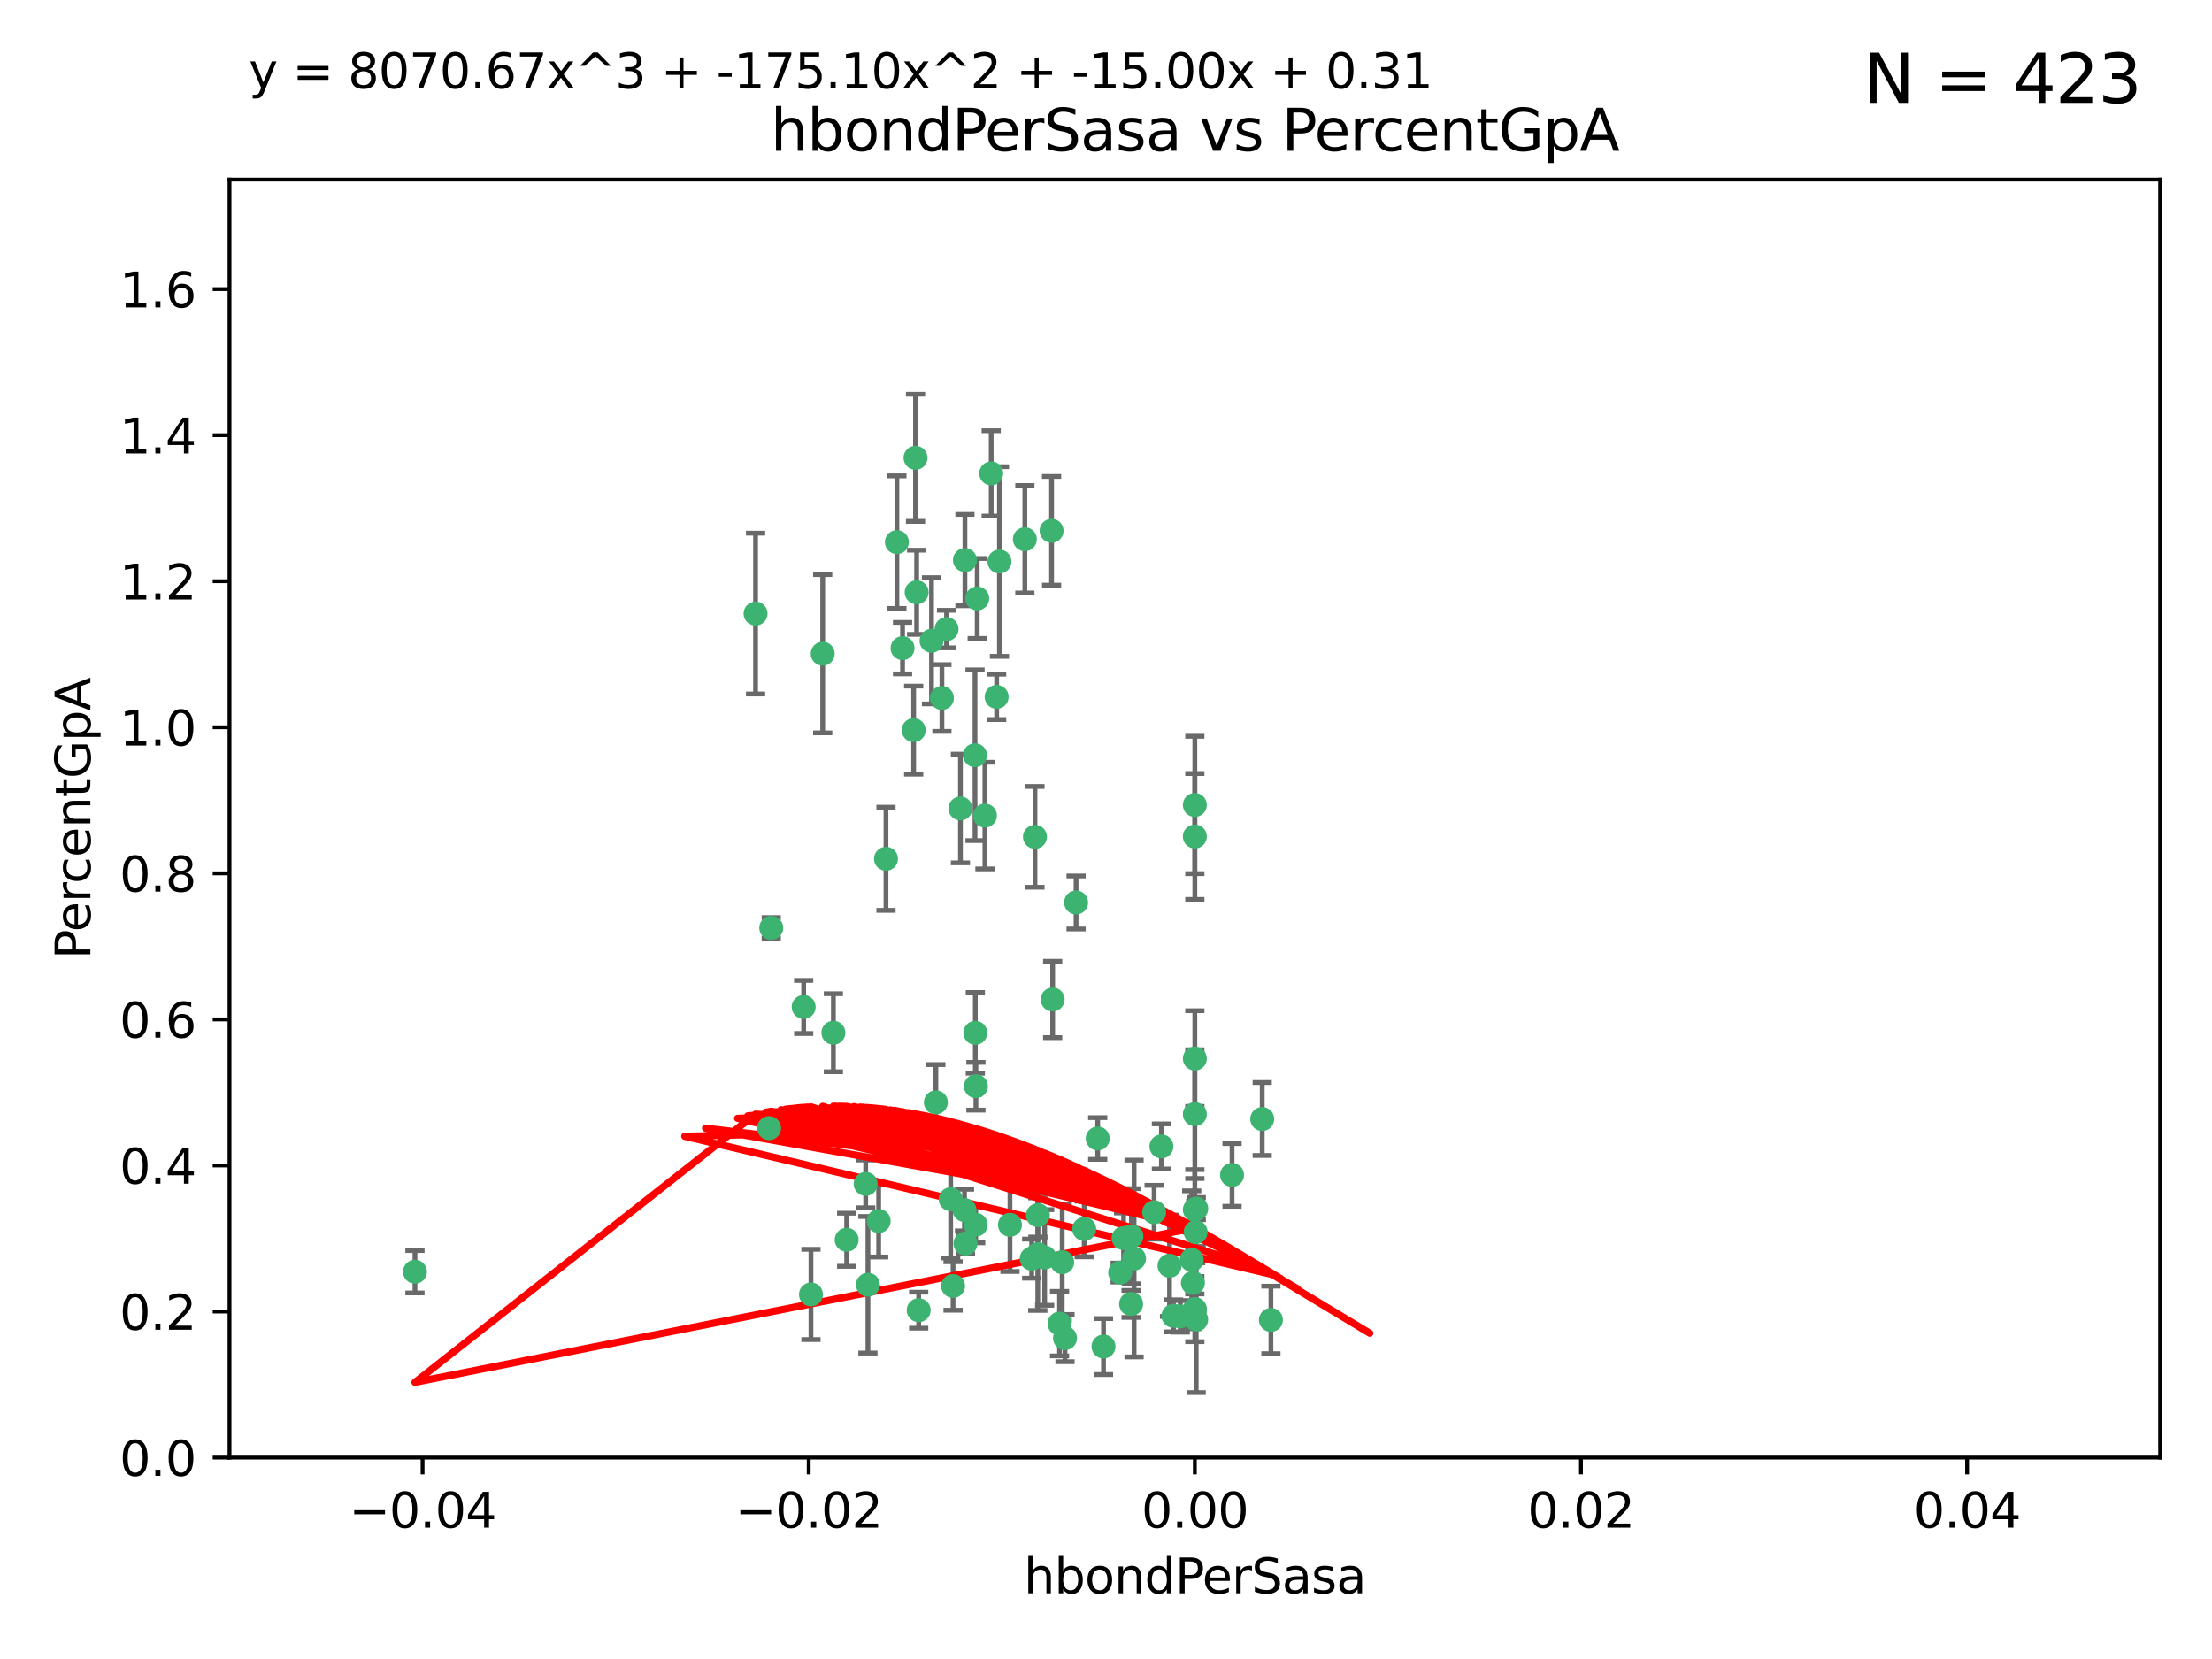<?xml version="1.0" encoding="utf-8" standalone="no"?>
<!DOCTYPE svg PUBLIC "-//W3C//DTD SVG 1.1//EN"
  "http://www.w3.org/Graphics/SVG/1.1/DTD/svg11.dtd">
<svg xmlns:xlink="http://www.w3.org/1999/xlink" width="460.8pt" height="345.6pt" viewBox="0 0 460.8 345.6" xmlns="http://www.w3.org/2000/svg" version="1.1">
 <defs>
  <style type="text/css">*{stroke-linejoin: round; stroke-linecap: butt}</style>
 </defs>
 <g id="figure_1">
  <g id="patch_1">
   <path d="M 0 345.6 
L 460.8 345.6 
L 460.8 0 
L 0 0 
z
" style="fill: #ffffff"/>
  </g>
  <g id="axes_1">
   <g id="patch_2">
    <path d="M 47.81 303.64 
L 450 303.64 
L 450 37.411 
L 47.81 37.411 
z
" style="fill: #ffffff"/>
   </g>
   <g id="PathCollection_1">
    <defs>
     <path id="m5e01ee399c" d="M 0 1.118 
C 0.297 1.118 0.581 1 0.791 0.791 
C 1 0.581 1.118 0.297 1.118 0 
C 1.118 -0.297 1 -0.581 0.791 -0.791 
C 0.581 -1 0.297 -1.118 0 -1.118 
C -0.297 -1.118 -0.581 -1 -0.791 -0.791 
C -1 -0.581 -1.118 -0.297 -1.118 0 
C -1.118 0.297 -1 0.581 -0.791 0.791 
C -0.581 1 -0.297 1.118 0 1.118 
z
" style="stroke: #3cb371"/>
    </defs>
    <g clip-path="url(#p46148f8c6c)">
     <use xlink:href="#m5e01ee399c" x="186.841" y="112.935" style="fill: #3cb371; stroke: #3cb371"/>
     <use xlink:href="#m5e01ee399c" x="197.183" y="131.048" style="fill: #3cb371; stroke: #3cb371"/>
     <use xlink:href="#m5e01ee399c" x="206.483" y="98.611" style="fill: #3cb371; stroke: #3cb371"/>
     <use xlink:href="#m5e01ee399c" x="203.111" y="157.33" style="fill: #3cb371; stroke: #3cb371"/>
     <use xlink:href="#m5e01ee399c" x="157.399" y="127.82" style="fill: #3cb371; stroke: #3cb371"/>
     <use xlink:href="#m5e01ee399c" x="86.443" y="264.927" style="fill: #3cb371; stroke: #3cb371"/>
     <use xlink:href="#m5e01ee399c" x="188.017" y="135.021" style="fill: #3cb371; stroke: #3cb371"/>
     <use xlink:href="#m5e01ee399c" x="190.719" y="95.371" style="fill: #3cb371; stroke: #3cb371"/>
     <use xlink:href="#m5e01ee399c" x="213.494" y="112.334" style="fill: #3cb371; stroke: #3cb371"/>
     <use xlink:href="#m5e01ee399c" x="196.219" y="145.408" style="fill: #3cb371; stroke: #3cb371"/>
     <use xlink:href="#m5e01ee399c" x="190.955" y="123.385" style="fill: #3cb371; stroke: #3cb371"/>
     <use xlink:href="#m5e01ee399c" x="194.053" y="133.482" style="fill: #3cb371; stroke: #3cb371"/>
     <use xlink:href="#m5e01ee399c" x="203.175" y="215.161" style="fill: #3cb371; stroke: #3cb371"/>
     <use xlink:href="#m5e01ee399c" x="201.01" y="116.673" style="fill: #3cb371; stroke: #3cb371"/>
     <use xlink:href="#m5e01ee399c" x="233.347" y="265.1" style="fill: #3cb371; stroke: #3cb371"/>
     <use xlink:href="#m5e01ee399c" x="256.657" y="244.761" style="fill: #3cb371; stroke: #3cb371"/>
     <use xlink:href="#m5e01ee399c" x="208.202" y="116.973" style="fill: #3cb371; stroke: #3cb371"/>
     <use xlink:href="#m5e01ee399c" x="203.569" y="124.669" style="fill: #3cb371; stroke: #3cb371"/>
     <use xlink:href="#m5e01ee399c" x="207.62" y="145.171" style="fill: #3cb371; stroke: #3cb371"/>
     <use xlink:href="#m5e01ee399c" x="200.074" y="168.419" style="fill: #3cb371; stroke: #3cb371"/>
     <use xlink:href="#m5e01ee399c" x="173.611" y="215.139" style="fill: #3cb371; stroke: #3cb371"/>
     <use xlink:href="#m5e01ee399c" x="171.383" y="136.178" style="fill: #3cb371; stroke: #3cb371"/>
     <use xlink:href="#m5e01ee399c" x="200.921" y="252.077" style="fill: #3cb371; stroke: #3cb371"/>
     <use xlink:href="#m5e01ee399c" x="198.042" y="249.82" style="fill: #3cb371; stroke: #3cb371"/>
     <use xlink:href="#m5e01ee399c" x="262.94" y="233.109" style="fill: #3cb371; stroke: #3cb371"/>
     <use xlink:href="#m5e01ee399c" x="216.188" y="261.264" style="fill: #3cb371; stroke: #3cb371"/>
     <use xlink:href="#m5e01ee399c" x="184.566" y="178.897" style="fill: #3cb371; stroke: #3cb371"/>
     <use xlink:href="#m5e01ee399c" x="191.377" y="272.937" style="fill: #3cb371; stroke: #3cb371"/>
     <use xlink:href="#m5e01ee399c" x="235.697" y="257.532" style="fill: #3cb371; stroke: #3cb371"/>
     <use xlink:href="#m5e01ee399c" x="234.062" y="257.919" style="fill: #3cb371; stroke: #3cb371"/>
     <use xlink:href="#m5e01ee399c" x="221.274" y="262.94" style="fill: #3cb371; stroke: #3cb371"/>
     <use xlink:href="#m5e01ee399c" x="180.337" y="246.63" style="fill: #3cb371; stroke: #3cb371"/>
     <use xlink:href="#m5e01ee399c" x="198.541" y="267.891" style="fill: #3cb371; stroke: #3cb371"/>
     <use xlink:href="#m5e01ee399c" x="160.664" y="193.29" style="fill: #3cb371; stroke: #3cb371"/>
     <use xlink:href="#m5e01ee399c" x="228.673" y="237.168" style="fill: #3cb371; stroke: #3cb371"/>
     <use xlink:href="#m5e01ee399c" x="219.287" y="208.206" style="fill: #3cb371; stroke: #3cb371"/>
     <use xlink:href="#m5e01ee399c" x="244.448" y="274.113" style="fill: #3cb371; stroke: #3cb371"/>
     <use xlink:href="#m5e01ee399c" x="219.062" y="110.571" style="fill: #3cb371; stroke: #3cb371"/>
     <use xlink:href="#m5e01ee399c" x="249.074" y="256.676" style="fill: #3cb371; stroke: #3cb371"/>
     <use xlink:href="#m5e01ee399c" x="210.396" y="255.154" style="fill: #3cb371; stroke: #3cb371"/>
     <use xlink:href="#m5e01ee399c" x="235.626" y="271.637" style="fill: #3cb371; stroke: #3cb371"/>
     <use xlink:href="#m5e01ee399c" x="248.5" y="267.252" style="fill: #3cb371; stroke: #3cb371"/>
     <use xlink:href="#m5e01ee399c" x="190.332" y="152.103" style="fill: #3cb371; stroke: #3cb371"/>
     <use xlink:href="#m5e01ee399c" x="229.881" y="280.509" style="fill: #3cb371; stroke: #3cb371"/>
     <use xlink:href="#m5e01ee399c" x="225.86" y="256.024" style="fill: #3cb371; stroke: #3cb371"/>
     <use xlink:href="#m5e01ee399c" x="245.875" y="274.227" style="fill: #3cb371; stroke: #3cb371"/>
     <use xlink:href="#m5e01ee399c" x="220.724" y="275.735" style="fill: #3cb371; stroke: #3cb371"/>
     <use xlink:href="#m5e01ee399c" x="194.954" y="229.642" style="fill: #3cb371; stroke: #3cb371"/>
     <use xlink:href="#m5e01ee399c" x="180.805" y="267.639" style="fill: #3cb371; stroke: #3cb371"/>
     <use xlink:href="#m5e01ee399c" x="205.177" y="169.899" style="fill: #3cb371; stroke: #3cb371"/>
     <use xlink:href="#m5e01ee399c" x="203.255" y="255.133" style="fill: #3cb371; stroke: #3cb371"/>
     <use xlink:href="#m5e01ee399c" x="215.6" y="174.332" style="fill: #3cb371; stroke: #3cb371"/>
     <use xlink:href="#m5e01ee399c" x="236.248" y="262.172" style="fill: #3cb371; stroke: #3cb371"/>
     <use xlink:href="#m5e01ee399c" x="167.418" y="209.769" style="fill: #3cb371; stroke: #3cb371"/>
     <use xlink:href="#m5e01ee399c" x="176.379" y="258.268" style="fill: #3cb371; stroke: #3cb371"/>
     <use xlink:href="#m5e01ee399c" x="221.861" y="278.753" style="fill: #3cb371; stroke: #3cb371"/>
     <use xlink:href="#m5e01ee399c" x="203.298" y="226.286" style="fill: #3cb371; stroke: #3cb371"/>
     <use xlink:href="#m5e01ee399c" x="168.937" y="269.656" style="fill: #3cb371; stroke: #3cb371"/>
     <use xlink:href="#m5e01ee399c" x="248.905" y="220.522" style="fill: #3cb371; stroke: #3cb371"/>
     <use xlink:href="#m5e01ee399c" x="214.916" y="262.2" style="fill: #3cb371; stroke: #3cb371"/>
     <use xlink:href="#m5e01ee399c" x="183.043" y="254.364" style="fill: #3cb371; stroke: #3cb371"/>
     <use xlink:href="#m5e01ee399c" x="216.207" y="253.14" style="fill: #3cb371; stroke: #3cb371"/>
     <use xlink:href="#m5e01ee399c" x="224.167" y="188.002" style="fill: #3cb371; stroke: #3cb371"/>
     <use xlink:href="#m5e01ee399c" x="249.186" y="274.884" style="fill: #3cb371; stroke: #3cb371"/>
     <use xlink:href="#m5e01ee399c" x="217.618" y="261.955" style="fill: #3cb371; stroke: #3cb371"/>
     <use xlink:href="#m5e01ee399c" x="248.905" y="232.101" style="fill: #3cb371; stroke: #3cb371"/>
     <use xlink:href="#m5e01ee399c" x="248.905" y="272.711" style="fill: #3cb371; stroke: #3cb371"/>
     <use xlink:href="#m5e01ee399c" x="201.128" y="259.052" style="fill: #3cb371; stroke: #3cb371"/>
     <use xlink:href="#m5e01ee399c" x="248.253" y="262.443" style="fill: #3cb371; stroke: #3cb371"/>
     <use xlink:href="#m5e01ee399c" x="241.946" y="238.823" style="fill: #3cb371; stroke: #3cb371"/>
     <use xlink:href="#m5e01ee399c" x="248.905" y="167.688" style="fill: #3cb371; stroke: #3cb371"/>
     <use xlink:href="#m5e01ee399c" x="264.754" y="274.965" style="fill: #3cb371; stroke: #3cb371"/>
     <use xlink:href="#m5e01ee399c" x="243.631" y="263.681" style="fill: #3cb371; stroke: #3cb371"/>
     <use xlink:href="#m5e01ee399c" x="248.905" y="252.015" style="fill: #3cb371; stroke: #3cb371"/>
     <use xlink:href="#m5e01ee399c" x="240.423" y="252.529" style="fill: #3cb371; stroke: #3cb371"/>
     <use xlink:href="#m5e01ee399c" x="249.2" y="251.785" style="fill: #3cb371; stroke: #3cb371"/>
     <use xlink:href="#m5e01ee399c" x="248.905" y="272.918" style="fill: #3cb371; stroke: #3cb371"/>
     <use xlink:href="#m5e01ee399c" x="160.213" y="235.004" style="fill: #3cb371; stroke: #3cb371"/>
     <use xlink:href="#m5e01ee399c" x="248.905" y="174.257" style="fill: #3cb371; stroke: #3cb371"/>
    </g>
   </g>
   <g id="matplotlib.axis_1">
    <g id="xtick_1">
     <g id="line2d_1">
      <defs>
       <path id="m3b8fca4cc8" d="M 0 0 
L 0 3.5 
" style="stroke: #000000; stroke-width: 0.8"/>
      </defs>
      <g>
       <use xlink:href="#m3b8fca4cc8" x="88.029" y="303.64" style="stroke: #000000; stroke-width: 0.8"/>
      </g>
     </g>
     <g id="text_1">
      <!-- −0.04 -->
      <g transform="translate(72.706 318.238)scale(0.1 -0.1)">
       <defs>
        <path id="DejaVuSans-2212" d="M 678 2272 
L 4684 2272 
L 4684 1741 
L 678 1741 
L 678 2272 
z
" transform="scale(0.016)"/>
        <path id="DejaVuSans-30" d="M 2034 4250 
Q 1547 4250 1301 3770 
Q 1056 3291 1056 2328 
Q 1056 1369 1301 889 
Q 1547 409 2034 409 
Q 2525 409 2770 889 
Q 3016 1369 3016 2328 
Q 3016 3291 2770 3770 
Q 2525 4250 2034 4250 
z
M 2034 4750 
Q 2819 4750 3233 4129 
Q 3647 3509 3647 2328 
Q 3647 1150 3233 529 
Q 2819 -91 2034 -91 
Q 1250 -91 836 529 
Q 422 1150 422 2328 
Q 422 3509 836 4129 
Q 1250 4750 2034 4750 
z
" transform="scale(0.016)"/>
        <path id="DejaVuSans-2e" d="M 684 794 
L 1344 794 
L 1344 0 
L 684 0 
L 684 794 
z
" transform="scale(0.016)"/>
        <path id="DejaVuSans-34" d="M 2419 4116 
L 825 1625 
L 2419 1625 
L 2419 4116 
z
M 2253 4666 
L 3047 4666 
L 3047 1625 
L 3713 1625 
L 3713 1100 
L 3047 1100 
L 3047 0 
L 2419 0 
L 2419 1100 
L 313 1100 
L 313 1709 
L 2253 4666 
z
" transform="scale(0.016)"/>
       </defs>
       <use xlink:href="#DejaVuSans-2212"/>
       <use xlink:href="#DejaVuSans-30" x="83.789"/>
       <use xlink:href="#DejaVuSans-2e" x="147.412"/>
       <use xlink:href="#DejaVuSans-30" x="179.199"/>
       <use xlink:href="#DejaVuSans-34" x="242.822"/>
      </g>
     </g>
    </g>
    <g id="xtick_2">
     <g id="line2d_2">
      <g>
       <use xlink:href="#m3b8fca4cc8" x="168.467" y="303.64" style="stroke: #000000; stroke-width: 0.8"/>
      </g>
     </g>
     <g id="text_2">
      <!-- −0.02 -->
      <g transform="translate(153.144 318.238)scale(0.1 -0.1)">
       <defs>
        <path id="DejaVuSans-32" d="M 1228 531 
L 3431 531 
L 3431 0 
L 469 0 
L 469 531 
Q 828 903 1448 1529 
Q 2069 2156 2228 2338 
Q 2531 2678 2651 2914 
Q 2772 3150 2772 3378 
Q 2772 3750 2511 3984 
Q 2250 4219 1831 4219 
Q 1534 4219 1204 4116 
Q 875 4013 500 3803 
L 500 4441 
Q 881 4594 1212 4672 
Q 1544 4750 1819 4750 
Q 2544 4750 2975 4387 
Q 3406 4025 3406 3419 
Q 3406 3131 3298 2873 
Q 3191 2616 2906 2266 
Q 2828 2175 2409 1742 
Q 1991 1309 1228 531 
z
" transform="scale(0.016)"/>
       </defs>
       <use xlink:href="#DejaVuSans-2212"/>
       <use xlink:href="#DejaVuSans-30" x="83.789"/>
       <use xlink:href="#DejaVuSans-2e" x="147.412"/>
       <use xlink:href="#DejaVuSans-30" x="179.199"/>
       <use xlink:href="#DejaVuSans-32" x="242.822"/>
      </g>
     </g>
    </g>
    <g id="xtick_3">
     <g id="line2d_3">
      <g>
       <use xlink:href="#m3b8fca4cc8" x="248.905" y="303.64" style="stroke: #000000; stroke-width: 0.8"/>
      </g>
     </g>
     <g id="text_3">
      <!-- 0.00 -->
      <g transform="translate(237.772 318.238)scale(0.1 -0.1)">
       <use xlink:href="#DejaVuSans-30"/>
       <use xlink:href="#DejaVuSans-2e" x="63.623"/>
       <use xlink:href="#DejaVuSans-30" x="95.41"/>
       <use xlink:href="#DejaVuSans-30" x="159.033"/>
      </g>
     </g>
    </g>
    <g id="xtick_4">
     <g id="line2d_4">
      <g>
       <use xlink:href="#m3b8fca4cc8" x="329.343" y="303.64" style="stroke: #000000; stroke-width: 0.8"/>
      </g>
     </g>
     <g id="text_4">
      <!-- 0.02 -->
      <g transform="translate(318.21 318.238)scale(0.1 -0.1)">
       <use xlink:href="#DejaVuSans-30"/>
       <use xlink:href="#DejaVuSans-2e" x="63.623"/>
       <use xlink:href="#DejaVuSans-30" x="95.41"/>
       <use xlink:href="#DejaVuSans-32" x="159.033"/>
      </g>
     </g>
    </g>
    <g id="xtick_5">
     <g id="line2d_5">
      <g>
       <use xlink:href="#m3b8fca4cc8" x="409.781" y="303.64" style="stroke: #000000; stroke-width: 0.8"/>
      </g>
     </g>
     <g id="text_5">
      <!-- 0.04 -->
      <g transform="translate(398.648 318.238)scale(0.1 -0.1)">
       <use xlink:href="#DejaVuSans-30"/>
       <use xlink:href="#DejaVuSans-2e" x="63.623"/>
       <use xlink:href="#DejaVuSans-30" x="95.41"/>
       <use xlink:href="#DejaVuSans-34" x="159.033"/>
      </g>
     </g>
    </g>
    <g id="text_6">
     <!-- hbondPerSasa -->
     <g transform="translate(213.287 331.917)scale(0.1 -0.1)">
      <defs>
       <path id="DejaVuSans-68" d="M 3513 2113 
L 3513 0 
L 2938 0 
L 2938 2094 
Q 2938 2591 2744 2837 
Q 2550 3084 2163 3084 
Q 1697 3084 1428 2787 
Q 1159 2491 1159 1978 
L 1159 0 
L 581 0 
L 581 4863 
L 1159 4863 
L 1159 2956 
Q 1366 3272 1645 3428 
Q 1925 3584 2291 3584 
Q 2894 3584 3203 3211 
Q 3513 2838 3513 2113 
z
" transform="scale(0.016)"/>
       <path id="DejaVuSans-62" d="M 3116 1747 
Q 3116 2381 2855 2742 
Q 2594 3103 2138 3103 
Q 1681 3103 1420 2742 
Q 1159 2381 1159 1747 
Q 1159 1113 1420 752 
Q 1681 391 2138 391 
Q 2594 391 2855 752 
Q 3116 1113 3116 1747 
z
M 1159 2969 
Q 1341 3281 1617 3432 
Q 1894 3584 2278 3584 
Q 2916 3584 3314 3078 
Q 3713 2572 3713 1747 
Q 3713 922 3314 415 
Q 2916 -91 2278 -91 
Q 1894 -91 1617 61 
Q 1341 213 1159 525 
L 1159 0 
L 581 0 
L 581 4863 
L 1159 4863 
L 1159 2969 
z
" transform="scale(0.016)"/>
       <path id="DejaVuSans-6f" d="M 1959 3097 
Q 1497 3097 1228 2736 
Q 959 2375 959 1747 
Q 959 1119 1226 758 
Q 1494 397 1959 397 
Q 2419 397 2687 759 
Q 2956 1122 2956 1747 
Q 2956 2369 2687 2733 
Q 2419 3097 1959 3097 
z
M 1959 3584 
Q 2709 3584 3137 3096 
Q 3566 2609 3566 1747 
Q 3566 888 3137 398 
Q 2709 -91 1959 -91 
Q 1206 -91 779 398 
Q 353 888 353 1747 
Q 353 2609 779 3096 
Q 1206 3584 1959 3584 
z
" transform="scale(0.016)"/>
       <path id="DejaVuSans-6e" d="M 3513 2113 
L 3513 0 
L 2938 0 
L 2938 2094 
Q 2938 2591 2744 2837 
Q 2550 3084 2163 3084 
Q 1697 3084 1428 2787 
Q 1159 2491 1159 1978 
L 1159 0 
L 581 0 
L 581 3500 
L 1159 3500 
L 1159 2956 
Q 1366 3272 1645 3428 
Q 1925 3584 2291 3584 
Q 2894 3584 3203 3211 
Q 3513 2838 3513 2113 
z
" transform="scale(0.016)"/>
       <path id="DejaVuSans-64" d="M 2906 2969 
L 2906 4863 
L 3481 4863 
L 3481 0 
L 2906 0 
L 2906 525 
Q 2725 213 2448 61 
Q 2172 -91 1784 -91 
Q 1150 -91 751 415 
Q 353 922 353 1747 
Q 353 2572 751 3078 
Q 1150 3584 1784 3584 
Q 2172 3584 2448 3432 
Q 2725 3281 2906 2969 
z
M 947 1747 
Q 947 1113 1208 752 
Q 1469 391 1925 391 
Q 2381 391 2643 752 
Q 2906 1113 2906 1747 
Q 2906 2381 2643 2742 
Q 2381 3103 1925 3103 
Q 1469 3103 1208 2742 
Q 947 2381 947 1747 
z
" transform="scale(0.016)"/>
       <path id="DejaVuSans-50" d="M 1259 4147 
L 1259 2394 
L 2053 2394 
Q 2494 2394 2734 2622 
Q 2975 2850 2975 3272 
Q 2975 3691 2734 3919 
Q 2494 4147 2053 4147 
L 1259 4147 
z
M 628 4666 
L 2053 4666 
Q 2838 4666 3239 4311 
Q 3641 3956 3641 3272 
Q 3641 2581 3239 2228 
Q 2838 1875 2053 1875 
L 1259 1875 
L 1259 0 
L 628 0 
L 628 4666 
z
" transform="scale(0.016)"/>
       <path id="DejaVuSans-65" d="M 3597 1894 
L 3597 1613 
L 953 1613 
Q 991 1019 1311 708 
Q 1631 397 2203 397 
Q 2534 397 2845 478 
Q 3156 559 3463 722 
L 3463 178 
Q 3153 47 2828 -22 
Q 2503 -91 2169 -91 
Q 1331 -91 842 396 
Q 353 884 353 1716 
Q 353 2575 817 3079 
Q 1281 3584 2069 3584 
Q 2775 3584 3186 3129 
Q 3597 2675 3597 1894 
z
M 3022 2063 
Q 3016 2534 2758 2815 
Q 2500 3097 2075 3097 
Q 1594 3097 1305 2825 
Q 1016 2553 972 2059 
L 3022 2063 
z
" transform="scale(0.016)"/>
       <path id="DejaVuSans-72" d="M 2631 2963 
Q 2534 3019 2420 3045 
Q 2306 3072 2169 3072 
Q 1681 3072 1420 2755 
Q 1159 2438 1159 1844 
L 1159 0 
L 581 0 
L 581 3500 
L 1159 3500 
L 1159 2956 
Q 1341 3275 1631 3429 
Q 1922 3584 2338 3584 
Q 2397 3584 2469 3576 
Q 2541 3569 2628 3553 
L 2631 2963 
z
" transform="scale(0.016)"/>
       <path id="DejaVuSans-53" d="M 3425 4513 
L 3425 3897 
Q 3066 4069 2747 4153 
Q 2428 4238 2131 4238 
Q 1616 4238 1336 4038 
Q 1056 3838 1056 3469 
Q 1056 3159 1242 3001 
Q 1428 2844 1947 2747 
L 2328 2669 
Q 3034 2534 3370 2195 
Q 3706 1856 3706 1288 
Q 3706 609 3251 259 
Q 2797 -91 1919 -91 
Q 1588 -91 1214 -16 
Q 841 59 441 206 
L 441 856 
Q 825 641 1194 531 
Q 1563 422 1919 422 
Q 2459 422 2753 634 
Q 3047 847 3047 1241 
Q 3047 1584 2836 1778 
Q 2625 1972 2144 2069 
L 1759 2144 
Q 1053 2284 737 2584 
Q 422 2884 422 3419 
Q 422 4038 858 4394 
Q 1294 4750 2059 4750 
Q 2388 4750 2728 4690 
Q 3069 4631 3425 4513 
z
" transform="scale(0.016)"/>
       <path id="DejaVuSans-61" d="M 2194 1759 
Q 1497 1759 1228 1600 
Q 959 1441 959 1056 
Q 959 750 1161 570 
Q 1363 391 1709 391 
Q 2188 391 2477 730 
Q 2766 1069 2766 1631 
L 2766 1759 
L 2194 1759 
z
M 3341 1997 
L 3341 0 
L 2766 0 
L 2766 531 
Q 2569 213 2275 61 
Q 1981 -91 1556 -91 
Q 1019 -91 701 211 
Q 384 513 384 1019 
Q 384 1609 779 1909 
Q 1175 2209 1959 2209 
L 2766 2209 
L 2766 2266 
Q 2766 2663 2505 2880 
Q 2244 3097 1772 3097 
Q 1472 3097 1187 3025 
Q 903 2953 641 2809 
L 641 3341 
Q 956 3463 1253 3523 
Q 1550 3584 1831 3584 
Q 2591 3584 2966 3190 
Q 3341 2797 3341 1997 
z
" transform="scale(0.016)"/>
       <path id="DejaVuSans-73" d="M 2834 3397 
L 2834 2853 
Q 2591 2978 2328 3040 
Q 2066 3103 1784 3103 
Q 1356 3103 1142 2972 
Q 928 2841 928 2578 
Q 928 2378 1081 2264 
Q 1234 2150 1697 2047 
L 1894 2003 
Q 2506 1872 2764 1633 
Q 3022 1394 3022 966 
Q 3022 478 2636 193 
Q 2250 -91 1575 -91 
Q 1294 -91 989 -36 
Q 684 19 347 128 
L 347 722 
Q 666 556 975 473 
Q 1284 391 1588 391 
Q 1994 391 2212 530 
Q 2431 669 2431 922 
Q 2431 1156 2273 1281 
Q 2116 1406 1581 1522 
L 1381 1569 
Q 847 1681 609 1914 
Q 372 2147 372 2553 
Q 372 3047 722 3315 
Q 1072 3584 1716 3584 
Q 2034 3584 2315 3537 
Q 2597 3491 2834 3397 
z
" transform="scale(0.016)"/>
      </defs>
      <use xlink:href="#DejaVuSans-68"/>
      <use xlink:href="#DejaVuSans-62" x="63.379"/>
      <use xlink:href="#DejaVuSans-6f" x="126.855"/>
      <use xlink:href="#DejaVuSans-6e" x="188.037"/>
      <use xlink:href="#DejaVuSans-64" x="251.416"/>
      <use xlink:href="#DejaVuSans-50" x="314.893"/>
      <use xlink:href="#DejaVuSans-65" x="371.57"/>
      <use xlink:href="#DejaVuSans-72" x="433.094"/>
      <use xlink:href="#DejaVuSans-53" x="474.207"/>
      <use xlink:href="#DejaVuSans-61" x="537.684"/>
      <use xlink:href="#DejaVuSans-73" x="598.963"/>
      <use xlink:href="#DejaVuSans-61" x="651.062"/>
     </g>
    </g>
   </g>
   <g id="matplotlib.axis_2">
    <g id="ytick_1">
     <g id="line2d_6">
      <defs>
       <path id="m9bd61c23b1" d="M 0 0 
L -3.5 0 
" style="stroke: #000000; stroke-width: 0.8"/>
      </defs>
      <g>
       <use xlink:href="#m9bd61c23b1" x="47.81" y="303.64" style="stroke: #000000; stroke-width: 0.8"/>
      </g>
     </g>
     <g id="text_7">
      <!-- 0.0 -->
      <g transform="translate(24.907 307.439)scale(0.1 -0.1)">
       <use xlink:href="#DejaVuSans-30"/>
       <use xlink:href="#DejaVuSans-2e" x="63.623"/>
       <use xlink:href="#DejaVuSans-30" x="95.41"/>
      </g>
     </g>
    </g>
    <g id="ytick_2">
     <g id="line2d_7">
      <g>
       <use xlink:href="#m9bd61c23b1" x="47.81" y="273.214" style="stroke: #000000; stroke-width: 0.8"/>
      </g>
     </g>
     <g id="text_8">
      <!-- 0.2 -->
      <g transform="translate(24.907 277.013)scale(0.1 -0.1)">
       <use xlink:href="#DejaVuSans-30"/>
       <use xlink:href="#DejaVuSans-2e" x="63.623"/>
       <use xlink:href="#DejaVuSans-32" x="95.41"/>
      </g>
     </g>
    </g>
    <g id="ytick_3">
     <g id="line2d_8">
      <g>
       <use xlink:href="#m9bd61c23b1" x="47.81" y="242.788" style="stroke: #000000; stroke-width: 0.8"/>
      </g>
     </g>
     <g id="text_9">
      <!-- 0.4 -->
      <g transform="translate(24.907 246.587)scale(0.1 -0.1)">
       <use xlink:href="#DejaVuSans-30"/>
       <use xlink:href="#DejaVuSans-2e" x="63.623"/>
       <use xlink:href="#DejaVuSans-34" x="95.41"/>
      </g>
     </g>
    </g>
    <g id="ytick_4">
     <g id="line2d_9">
      <g>
       <use xlink:href="#m9bd61c23b1" x="47.81" y="212.362" style="stroke: #000000; stroke-width: 0.8"/>
      </g>
     </g>
     <g id="text_10">
      <!-- 0.6 -->
      <g transform="translate(24.907 216.161)scale(0.1 -0.1)">
       <defs>
        <path id="DejaVuSans-36" d="M 2113 2584 
Q 1688 2584 1439 2293 
Q 1191 2003 1191 1497 
Q 1191 994 1439 701 
Q 1688 409 2113 409 
Q 2538 409 2786 701 
Q 3034 994 3034 1497 
Q 3034 2003 2786 2293 
Q 2538 2584 2113 2584 
z
M 3366 4563 
L 3366 3988 
Q 3128 4100 2886 4159 
Q 2644 4219 2406 4219 
Q 1781 4219 1451 3797 
Q 1122 3375 1075 2522 
Q 1259 2794 1537 2939 
Q 1816 3084 2150 3084 
Q 2853 3084 3261 2657 
Q 3669 2231 3669 1497 
Q 3669 778 3244 343 
Q 2819 -91 2113 -91 
Q 1303 -91 875 529 
Q 447 1150 447 2328 
Q 447 3434 972 4092 
Q 1497 4750 2381 4750 
Q 2619 4750 2861 4703 
Q 3103 4656 3366 4563 
z
" transform="scale(0.016)"/>
       </defs>
       <use xlink:href="#DejaVuSans-30"/>
       <use xlink:href="#DejaVuSans-2e" x="63.623"/>
       <use xlink:href="#DejaVuSans-36" x="95.41"/>
      </g>
     </g>
    </g>
    <g id="ytick_5">
     <g id="line2d_10">
      <g>
       <use xlink:href="#m9bd61c23b1" x="47.81" y="181.935" style="stroke: #000000; stroke-width: 0.8"/>
      </g>
     </g>
     <g id="text_11">
      <!-- 0.8 -->
      <g transform="translate(24.907 185.735)scale(0.1 -0.1)">
       <defs>
        <path id="DejaVuSans-38" d="M 2034 2216 
Q 1584 2216 1326 1975 
Q 1069 1734 1069 1313 
Q 1069 891 1326 650 
Q 1584 409 2034 409 
Q 2484 409 2743 651 
Q 3003 894 3003 1313 
Q 3003 1734 2745 1975 
Q 2488 2216 2034 2216 
z
M 1403 2484 
Q 997 2584 770 2862 
Q 544 3141 544 3541 
Q 544 4100 942 4425 
Q 1341 4750 2034 4750 
Q 2731 4750 3128 4425 
Q 3525 4100 3525 3541 
Q 3525 3141 3298 2862 
Q 3072 2584 2669 2484 
Q 3125 2378 3379 2068 
Q 3634 1759 3634 1313 
Q 3634 634 3220 271 
Q 2806 -91 2034 -91 
Q 1263 -91 848 271 
Q 434 634 434 1313 
Q 434 1759 690 2068 
Q 947 2378 1403 2484 
z
M 1172 3481 
Q 1172 3119 1398 2916 
Q 1625 2713 2034 2713 
Q 2441 2713 2670 2916 
Q 2900 3119 2900 3481 
Q 2900 3844 2670 4047 
Q 2441 4250 2034 4250 
Q 1625 4250 1398 4047 
Q 1172 3844 1172 3481 
z
" transform="scale(0.016)"/>
       </defs>
       <use xlink:href="#DejaVuSans-30"/>
       <use xlink:href="#DejaVuSans-2e" x="63.623"/>
       <use xlink:href="#DejaVuSans-38" x="95.41"/>
      </g>
     </g>
    </g>
    <g id="ytick_6">
     <g id="line2d_11">
      <g>
       <use xlink:href="#m9bd61c23b1" x="47.81" y="151.509" style="stroke: #000000; stroke-width: 0.8"/>
      </g>
     </g>
     <g id="text_12">
      <!-- 1.0 -->
      <g transform="translate(24.907 155.308)scale(0.1 -0.1)">
       <defs>
        <path id="DejaVuSans-31" d="M 794 531 
L 1825 531 
L 1825 4091 
L 703 3866 
L 703 4441 
L 1819 4666 
L 2450 4666 
L 2450 531 
L 3481 531 
L 3481 0 
L 794 0 
L 794 531 
z
" transform="scale(0.016)"/>
       </defs>
       <use xlink:href="#DejaVuSans-31"/>
       <use xlink:href="#DejaVuSans-2e" x="63.623"/>
       <use xlink:href="#DejaVuSans-30" x="95.41"/>
      </g>
     </g>
    </g>
    <g id="ytick_7">
     <g id="line2d_12">
      <g>
       <use xlink:href="#m9bd61c23b1" x="47.81" y="121.083" style="stroke: #000000; stroke-width: 0.8"/>
      </g>
     </g>
     <g id="text_13">
      <!-- 1.2 -->
      <g transform="translate(24.907 124.882)scale(0.1 -0.1)">
       <use xlink:href="#DejaVuSans-31"/>
       <use xlink:href="#DejaVuSans-2e" x="63.623"/>
       <use xlink:href="#DejaVuSans-32" x="95.41"/>
      </g>
     </g>
    </g>
    <g id="ytick_8">
     <g id="line2d_13">
      <g>
       <use xlink:href="#m9bd61c23b1" x="47.81" y="90.657" style="stroke: #000000; stroke-width: 0.8"/>
      </g>
     </g>
     <g id="text_14">
      <!-- 1.4 -->
      <g transform="translate(24.907 94.456)scale(0.1 -0.1)">
       <use xlink:href="#DejaVuSans-31"/>
       <use xlink:href="#DejaVuSans-2e" x="63.623"/>
       <use xlink:href="#DejaVuSans-34" x="95.41"/>
      </g>
     </g>
    </g>
    <g id="ytick_9">
     <g id="line2d_14">
      <g>
       <use xlink:href="#m9bd61c23b1" x="47.81" y="60.231" style="stroke: #000000; stroke-width: 0.8"/>
      </g>
     </g>
     <g id="text_15">
      <!-- 1.6 -->
      <g transform="translate(24.907 64.03)scale(0.1 -0.1)">
       <use xlink:href="#DejaVuSans-31"/>
       <use xlink:href="#DejaVuSans-2e" x="63.623"/>
       <use xlink:href="#DejaVuSans-36" x="95.41"/>
      </g>
     </g>
    </g>
    <g id="text_16">
     <!-- PercentGpA -->
     <g transform="translate(18.827 199.802)rotate(-90)scale(0.1 -0.1)">
      <defs>
       <path id="DejaVuSans-63" d="M 3122 3366 
L 3122 2828 
Q 2878 2963 2633 3030 
Q 2388 3097 2138 3097 
Q 1578 3097 1268 2742 
Q 959 2388 959 1747 
Q 959 1106 1268 751 
Q 1578 397 2138 397 
Q 2388 397 2633 464 
Q 2878 531 3122 666 
L 3122 134 
Q 2881 22 2623 -34 
Q 2366 -91 2075 -91 
Q 1284 -91 818 406 
Q 353 903 353 1747 
Q 353 2603 823 3093 
Q 1294 3584 2113 3584 
Q 2378 3584 2631 3529 
Q 2884 3475 3122 3366 
z
" transform="scale(0.016)"/>
       <path id="DejaVuSans-74" d="M 1172 4494 
L 1172 3500 
L 2356 3500 
L 2356 3053 
L 1172 3053 
L 1172 1153 
Q 1172 725 1289 603 
Q 1406 481 1766 481 
L 2356 481 
L 2356 0 
L 1766 0 
Q 1100 0 847 248 
Q 594 497 594 1153 
L 594 3053 
L 172 3053 
L 172 3500 
L 594 3500 
L 594 4494 
L 1172 4494 
z
" transform="scale(0.016)"/>
       <path id="DejaVuSans-47" d="M 3809 666 
L 3809 1919 
L 2778 1919 
L 2778 2438 
L 4434 2438 
L 4434 434 
Q 4069 175 3628 42 
Q 3188 -91 2688 -91 
Q 1594 -91 976 548 
Q 359 1188 359 2328 
Q 359 3472 976 4111 
Q 1594 4750 2688 4750 
Q 3144 4750 3555 4637 
Q 3966 4525 4313 4306 
L 4313 3634 
Q 3963 3931 3569 4081 
Q 3175 4231 2741 4231 
Q 1884 4231 1454 3753 
Q 1025 3275 1025 2328 
Q 1025 1384 1454 906 
Q 1884 428 2741 428 
Q 3075 428 3337 486 
Q 3600 544 3809 666 
z
" transform="scale(0.016)"/>
       <path id="DejaVuSans-70" d="M 1159 525 
L 1159 -1331 
L 581 -1331 
L 581 3500 
L 1159 3500 
L 1159 2969 
Q 1341 3281 1617 3432 
Q 1894 3584 2278 3584 
Q 2916 3584 3314 3078 
Q 3713 2572 3713 1747 
Q 3713 922 3314 415 
Q 2916 -91 2278 -91 
Q 1894 -91 1617 61 
Q 1341 213 1159 525 
z
M 3116 1747 
Q 3116 2381 2855 2742 
Q 2594 3103 2138 3103 
Q 1681 3103 1420 2742 
Q 1159 2381 1159 1747 
Q 1159 1113 1420 752 
Q 1681 391 2138 391 
Q 2594 391 2855 752 
Q 3116 1113 3116 1747 
z
" transform="scale(0.016)"/>
       <path id="DejaVuSans-41" d="M 2188 4044 
L 1331 1722 
L 3047 1722 
L 2188 4044 
z
M 1831 4666 
L 2547 4666 
L 4325 0 
L 3669 0 
L 3244 1197 
L 1141 1197 
L 716 0 
L 50 0 
L 1831 4666 
z
" transform="scale(0.016)"/>
      </defs>
      <use xlink:href="#DejaVuSans-50"/>
      <use xlink:href="#DejaVuSans-65" x="56.678"/>
      <use xlink:href="#DejaVuSans-72" x="118.201"/>
      <use xlink:href="#DejaVuSans-63" x="157.064"/>
      <use xlink:href="#DejaVuSans-65" x="212.045"/>
      <use xlink:href="#DejaVuSans-6e" x="273.568"/>
      <use xlink:href="#DejaVuSans-74" x="336.947"/>
      <use xlink:href="#DejaVuSans-47" x="376.156"/>
      <use xlink:href="#DejaVuSans-70" x="453.646"/>
      <use xlink:href="#DejaVuSans-41" x="517.123"/>
     </g>
    </g>
   </g>
   <g id="LineCollection_1">
    <path d="M 186.841 126.742 
L 186.841 99.128 
" clip-path="url(#p46148f8c6c)" style="fill: none; stroke: #696969"/>
    <path d="M 197.183 134.958 
L 197.183 127.138 
" clip-path="url(#p46148f8c6c)" style="fill: none; stroke: #696969"/>
    <path d="M 206.483 107.5 
L 206.483 89.723 
" clip-path="url(#p46148f8c6c)" style="fill: none; stroke: #696969"/>
    <path d="M 203.111 175.107 
L 203.111 139.552 
" clip-path="url(#p46148f8c6c)" style="fill: none; stroke: #696969"/>
    <path d="M 157.399 144.568 
L 157.399 111.073 
" clip-path="url(#p46148f8c6c)" style="fill: none; stroke: #696969"/>
    <path d="M 86.443 269.346 
L 86.443 260.509 
" clip-path="url(#p46148f8c6c)" style="fill: none; stroke: #696969"/>
    <path d="M 188.017 140.382 
L 188.017 129.659 
" clip-path="url(#p46148f8c6c)" style="fill: none; stroke: #696969"/>
    <path d="M 190.719 108.615 
L 190.719 82.127 
" clip-path="url(#p46148f8c6c)" style="fill: none; stroke: #696969"/>
    <path d="M 213.494 123.529 
L 213.494 101.139 
" clip-path="url(#p46148f8c6c)" style="fill: none; stroke: #696969"/>
    <path d="M 196.219 152.361 
L 196.219 138.456 
" clip-path="url(#p46148f8c6c)" style="fill: none; stroke: #696969"/>
    <path d="M 190.955 132.151 
L 190.955 114.62 
" clip-path="url(#p46148f8c6c)" style="fill: none; stroke: #696969"/>
    <path d="M 194.053 146.637 
L 194.053 120.327 
" clip-path="url(#p46148f8c6c)" style="fill: none; stroke: #696969"/>
    <path d="M 203.175 223.572 
L 203.175 206.751 
" clip-path="url(#p46148f8c6c)" style="fill: none; stroke: #696969"/>
    <path d="M 201.01 126.191 
L 201.01 107.154 
" clip-path="url(#p46148f8c6c)" style="fill: none; stroke: #696969"/>
    <path d="M 233.347 267.073 
L 233.347 263.128 
" clip-path="url(#p46148f8c6c)" style="fill: none; stroke: #696969"/>
    <path d="M 256.657 251.297 
L 256.657 238.225 
" clip-path="url(#p46148f8c6c)" style="fill: none; stroke: #696969"/>
    <path d="M 208.202 136.73 
L 208.202 97.216 
" clip-path="url(#p46148f8c6c)" style="fill: none; stroke: #696969"/>
    <path d="M 203.569 132.997 
L 203.569 116.341 
" clip-path="url(#p46148f8c6c)" style="fill: none; stroke: #696969"/>
    <path d="M 207.62 149.901 
L 207.62 140.441 
" clip-path="url(#p46148f8c6c)" style="fill: none; stroke: #696969"/>
    <path d="M 200.074 179.743 
L 200.074 157.094 
" clip-path="url(#p46148f8c6c)" style="fill: none; stroke: #696969"/>
    <path d="M 173.611 223.268 
L 173.611 207.01 
" clip-path="url(#p46148f8c6c)" style="fill: none; stroke: #696969"/>
    <path d="M 171.383 152.672 
L 171.383 119.684 
" clip-path="url(#p46148f8c6c)" style="fill: none; stroke: #696969"/>
    <path d="M 200.921 256.413 
L 200.921 247.741 
" clip-path="url(#p46148f8c6c)" style="fill: none; stroke: #696969"/>
    <path d="M 198.042 262.044 
L 198.042 237.595 
" clip-path="url(#p46148f8c6c)" style="fill: none; stroke: #696969"/>
    <path d="M 262.94 240.71 
L 262.94 225.508 
" clip-path="url(#p46148f8c6c)" style="fill: none; stroke: #696969"/>
    <path d="M 216.188 272.983 
L 216.188 249.544 
" clip-path="url(#p46148f8c6c)" style="fill: none; stroke: #696969"/>
    <path d="M 184.566 189.642 
L 184.566 168.152 
" clip-path="url(#p46148f8c6c)" style="fill: none; stroke: #696969"/>
    <path d="M 191.377 276.685 
L 191.377 269.189 
" clip-path="url(#p46148f8c6c)" style="fill: none; stroke: #696969"/>
    <path d="M 235.697 267.446 
L 235.697 247.618 
" clip-path="url(#p46148f8c6c)" style="fill: none; stroke: #696969"/>
    <path d="M 234.062 263.155 
L 234.062 252.684 
" clip-path="url(#p46148f8c6c)" style="fill: none; stroke: #696969"/>
    <path d="M 221.274 275.039 
L 221.274 250.841 
" clip-path="url(#p46148f8c6c)" style="fill: none; stroke: #696969"/>
    <path d="M 180.337 251.607 
L 180.337 241.653 
" clip-path="url(#p46148f8c6c)" style="fill: none; stroke: #696969"/>
    <path d="M 198.541 272.942 
L 198.541 262.839 
" clip-path="url(#p46148f8c6c)" style="fill: none; stroke: #696969"/>
    <path d="M 160.664 195.434 
L 160.664 191.146 
" clip-path="url(#p46148f8c6c)" style="fill: none; stroke: #696969"/>
    <path d="M 228.673 241.512 
L 228.673 232.824 
" clip-path="url(#p46148f8c6c)" style="fill: none; stroke: #696969"/>
    <path d="M 219.287 216.157 
L 219.287 200.256 
" clip-path="url(#p46148f8c6c)" style="fill: none; stroke: #696969"/>
    <path d="M 244.448 277.453 
L 244.448 270.772 
" clip-path="url(#p46148f8c6c)" style="fill: none; stroke: #696969"/>
    <path d="M 219.062 121.897 
L 219.062 99.245 
" clip-path="url(#p46148f8c6c)" style="fill: none; stroke: #696969"/>
    <path d="M 249.074 263.084 
L 249.074 250.268 
" clip-path="url(#p46148f8c6c)" style="fill: none; stroke: #696969"/>
    <path d="M 210.396 264.872 
L 210.396 245.435 
" clip-path="url(#p46148f8c6c)" style="fill: none; stroke: #696969"/>
    <path d="M 235.626 274.448 
L 235.626 268.825 
" clip-path="url(#p46148f8c6c)" style="fill: none; stroke: #696969"/>
    <path d="M 248.5 273.263 
L 248.5 261.242 
" clip-path="url(#p46148f8c6c)" style="fill: none; stroke: #696969"/>
    <path d="M 190.332 161.277 
L 190.332 142.929 
" clip-path="url(#p46148f8c6c)" style="fill: none; stroke: #696969"/>
    <path d="M 229.881 286.333 
L 229.881 274.685 
" clip-path="url(#p46148f8c6c)" style="fill: none; stroke: #696969"/>
    <path d="M 225.86 261.819 
L 225.86 250.229 
" clip-path="url(#p46148f8c6c)" style="fill: none; stroke: #696969"/>
    <path d="M 245.875 277.522 
L 245.875 270.932 
" clip-path="url(#p46148f8c6c)" style="fill: none; stroke: #696969"/>
    <path d="M 220.724 282.455 
L 220.724 269.016 
" clip-path="url(#p46148f8c6c)" style="fill: none; stroke: #696969"/>
    <path d="M 194.954 237.513 
L 194.954 221.772 
" clip-path="url(#p46148f8c6c)" style="fill: none; stroke: #696969"/>
    <path d="M 180.805 281.862 
L 180.805 253.417 
" clip-path="url(#p46148f8c6c)" style="fill: none; stroke: #696969"/>
    <path d="M 205.177 181.006 
L 205.177 158.792 
" clip-path="url(#p46148f8c6c)" style="fill: none; stroke: #696969"/>
    <path d="M 203.255 258.904 
L 203.255 251.363 
" clip-path="url(#p46148f8c6c)" style="fill: none; stroke: #696969"/>
    <path d="M 215.6 184.828 
L 215.6 163.836 
" clip-path="url(#p46148f8c6c)" style="fill: none; stroke: #696969"/>
    <path d="M 236.248 282.671 
L 236.248 241.673 
" clip-path="url(#p46148f8c6c)" style="fill: none; stroke: #696969"/>
    <path d="M 167.418 215.299 
L 167.418 204.239 
" clip-path="url(#p46148f8c6c)" style="fill: none; stroke: #696969"/>
    <path d="M 176.379 263.8 
L 176.379 252.735 
" clip-path="url(#p46148f8c6c)" style="fill: none; stroke: #696969"/>
    <path d="M 221.861 283.668 
L 221.861 273.838 
" clip-path="url(#p46148f8c6c)" style="fill: none; stroke: #696969"/>
    <path d="M 203.298 231.261 
L 203.298 221.311 
" clip-path="url(#p46148f8c6c)" style="fill: none; stroke: #696969"/>
    <path d="M 168.937 279.061 
L 168.937 260.25 
" clip-path="url(#p46148f8c6c)" style="fill: none; stroke: #696969"/>
    <path d="M 248.905 230.498 
L 248.905 210.546 
" clip-path="url(#p46148f8c6c)" style="fill: none; stroke: #696969"/>
    <path d="M 214.916 266.267 
L 214.916 258.133 
" clip-path="url(#p46148f8c6c)" style="fill: none; stroke: #696969"/>
    <path d="M 183.043 261.855 
L 183.043 246.872 
" clip-path="url(#p46148f8c6c)" style="fill: none; stroke: #696969"/>
    <path d="M 216.207 257.694 
L 216.207 248.585 
" clip-path="url(#p46148f8c6c)" style="fill: none; stroke: #696969"/>
    <path d="M 224.167 193.517 
L 224.167 182.486 
" clip-path="url(#p46148f8c6c)" style="fill: none; stroke: #696969"/>
    <path d="M 249.186 290.105 
L 249.186 259.662 
" clip-path="url(#p46148f8c6c)" style="fill: none; stroke: #696969"/>
    <path d="M 217.618 271.913 
L 217.618 251.998 
" clip-path="url(#p46148f8c6c)" style="fill: none; stroke: #696969"/>
    <path d="M 248.905 245.512 
L 248.905 218.691 
" clip-path="url(#p46148f8c6c)" style="fill: none; stroke: #696969"/>
    <path d="M 248.905 279.499 
L 248.905 265.924 
" clip-path="url(#p46148f8c6c)" style="fill: none; stroke: #696969"/>
    <path d="M 201.128 261.208 
L 201.128 256.896 
" clip-path="url(#p46148f8c6c)" style="fill: none; stroke: #696969"/>
    <path d="M 248.253 276.807 
L 248.253 248.078 
" clip-path="url(#p46148f8c6c)" style="fill: none; stroke: #696969"/>
    <path d="M 241.946 243.518 
L 241.946 234.129 
" clip-path="url(#p46148f8c6c)" style="fill: none; stroke: #696969"/>
    <path d="M 248.905 181.997 
L 248.905 153.38 
" clip-path="url(#p46148f8c6c)" style="fill: none; stroke: #696969"/>
    <path d="M 264.754 281.993 
L 264.754 267.936 
" clip-path="url(#p46148f8c6c)" style="fill: none; stroke: #696969"/>
    <path d="M 243.631 274.232 
L 243.631 253.131 
" clip-path="url(#p46148f8c6c)" style="fill: none; stroke: #696969"/>
    <path d="M 248.905 260.378 
L 248.905 243.652 
" clip-path="url(#p46148f8c6c)" style="fill: none; stroke: #696969"/>
    <path d="M 240.423 258.132 
L 240.423 246.926 
" clip-path="url(#p46148f8c6c)" style="fill: none; stroke: #696969"/>
    <path d="M 249.2 254.097 
L 249.2 249.473 
" clip-path="url(#p46148f8c6c)" style="fill: none; stroke: #696969"/>
    <path d="M 248.905 276.28 
L 248.905 269.557 
" clip-path="url(#p46148f8c6c)" style="fill: none; stroke: #696969"/>
    <path d="M 160.213 236.618 
L 160.213 233.391 
" clip-path="url(#p46148f8c6c)" style="fill: none; stroke: #696969"/>
    <path d="M 248.905 187.369 
L 248.905 161.144 
" clip-path="url(#p46148f8c6c)" style="fill: none; stroke: #696969"/>
   </g>
   <g id="line2d_15">
    <defs>
     <path id="m73b518a057" d="M 2 0 
L -2 -0 
" style="stroke: #696969"/>
    </defs>
    <g clip-path="url(#p46148f8c6c)">
     <use xlink:href="#m73b518a057" x="186.841" y="126.742" style="fill: #696969; stroke: #696969"/>
     <use xlink:href="#m73b518a057" x="197.183" y="134.958" style="fill: #696969; stroke: #696969"/>
     <use xlink:href="#m73b518a057" x="206.483" y="107.5" style="fill: #696969; stroke: #696969"/>
     <use xlink:href="#m73b518a057" x="203.111" y="175.107" style="fill: #696969; stroke: #696969"/>
     <use xlink:href="#m73b518a057" x="157.399" y="144.568" style="fill: #696969; stroke: #696969"/>
     <use xlink:href="#m73b518a057" x="86.443" y="269.346" style="fill: #696969; stroke: #696969"/>
     <use xlink:href="#m73b518a057" x="188.017" y="140.382" style="fill: #696969; stroke: #696969"/>
     <use xlink:href="#m73b518a057" x="190.719" y="108.615" style="fill: #696969; stroke: #696969"/>
     <use xlink:href="#m73b518a057" x="213.494" y="123.529" style="fill: #696969; stroke: #696969"/>
     <use xlink:href="#m73b518a057" x="196.219" y="152.361" style="fill: #696969; stroke: #696969"/>
     <use xlink:href="#m73b518a057" x="190.955" y="132.151" style="fill: #696969; stroke: #696969"/>
     <use xlink:href="#m73b518a057" x="194.053" y="146.637" style="fill: #696969; stroke: #696969"/>
     <use xlink:href="#m73b518a057" x="203.175" y="223.572" style="fill: #696969; stroke: #696969"/>
     <use xlink:href="#m73b518a057" x="201.01" y="126.191" style="fill: #696969; stroke: #696969"/>
     <use xlink:href="#m73b518a057" x="233.347" y="267.073" style="fill: #696969; stroke: #696969"/>
     <use xlink:href="#m73b518a057" x="256.657" y="251.297" style="fill: #696969; stroke: #696969"/>
     <use xlink:href="#m73b518a057" x="208.202" y="136.73" style="fill: #696969; stroke: #696969"/>
     <use xlink:href="#m73b518a057" x="203.569" y="132.997" style="fill: #696969; stroke: #696969"/>
     <use xlink:href="#m73b518a057" x="207.62" y="149.901" style="fill: #696969; stroke: #696969"/>
     <use xlink:href="#m73b518a057" x="200.074" y="179.743" style="fill: #696969; stroke: #696969"/>
     <use xlink:href="#m73b518a057" x="173.611" y="223.268" style="fill: #696969; stroke: #696969"/>
     <use xlink:href="#m73b518a057" x="171.383" y="152.672" style="fill: #696969; stroke: #696969"/>
     <use xlink:href="#m73b518a057" x="200.921" y="256.413" style="fill: #696969; stroke: #696969"/>
     <use xlink:href="#m73b518a057" x="198.042" y="262.044" style="fill: #696969; stroke: #696969"/>
     <use xlink:href="#m73b518a057" x="262.94" y="240.71" style="fill: #696969; stroke: #696969"/>
     <use xlink:href="#m73b518a057" x="216.188" y="272.983" style="fill: #696969; stroke: #696969"/>
     <use xlink:href="#m73b518a057" x="184.566" y="189.642" style="fill: #696969; stroke: #696969"/>
     <use xlink:href="#m73b518a057" x="191.377" y="276.685" style="fill: #696969; stroke: #696969"/>
     <use xlink:href="#m73b518a057" x="235.697" y="267.446" style="fill: #696969; stroke: #696969"/>
     <use xlink:href="#m73b518a057" x="234.062" y="263.155" style="fill: #696969; stroke: #696969"/>
     <use xlink:href="#m73b518a057" x="221.274" y="275.039" style="fill: #696969; stroke: #696969"/>
     <use xlink:href="#m73b518a057" x="180.337" y="251.607" style="fill: #696969; stroke: #696969"/>
     <use xlink:href="#m73b518a057" x="198.541" y="272.942" style="fill: #696969; stroke: #696969"/>
     <use xlink:href="#m73b518a057" x="160.664" y="195.434" style="fill: #696969; stroke: #696969"/>
     <use xlink:href="#m73b518a057" x="228.673" y="241.512" style="fill: #696969; stroke: #696969"/>
     <use xlink:href="#m73b518a057" x="219.287" y="216.157" style="fill: #696969; stroke: #696969"/>
     <use xlink:href="#m73b518a057" x="244.448" y="277.453" style="fill: #696969; stroke: #696969"/>
     <use xlink:href="#m73b518a057" x="219.062" y="121.897" style="fill: #696969; stroke: #696969"/>
     <use xlink:href="#m73b518a057" x="249.074" y="263.084" style="fill: #696969; stroke: #696969"/>
     <use xlink:href="#m73b518a057" x="210.396" y="264.872" style="fill: #696969; stroke: #696969"/>
     <use xlink:href="#m73b518a057" x="235.626" y="274.448" style="fill: #696969; stroke: #696969"/>
     <use xlink:href="#m73b518a057" x="248.5" y="273.263" style="fill: #696969; stroke: #696969"/>
     <use xlink:href="#m73b518a057" x="190.332" y="161.277" style="fill: #696969; stroke: #696969"/>
     <use xlink:href="#m73b518a057" x="229.881" y="286.333" style="fill: #696969; stroke: #696969"/>
     <use xlink:href="#m73b518a057" x="225.86" y="261.819" style="fill: #696969; stroke: #696969"/>
     <use xlink:href="#m73b518a057" x="245.875" y="277.522" style="fill: #696969; stroke: #696969"/>
     <use xlink:href="#m73b518a057" x="220.724" y="282.455" style="fill: #696969; stroke: #696969"/>
     <use xlink:href="#m73b518a057" x="194.954" y="237.513" style="fill: #696969; stroke: #696969"/>
     <use xlink:href="#m73b518a057" x="180.805" y="281.862" style="fill: #696969; stroke: #696969"/>
     <use xlink:href="#m73b518a057" x="205.177" y="181.006" style="fill: #696969; stroke: #696969"/>
     <use xlink:href="#m73b518a057" x="203.255" y="258.904" style="fill: #696969; stroke: #696969"/>
     <use xlink:href="#m73b518a057" x="215.6" y="184.828" style="fill: #696969; stroke: #696969"/>
     <use xlink:href="#m73b518a057" x="236.248" y="282.671" style="fill: #696969; stroke: #696969"/>
     <use xlink:href="#m73b518a057" x="167.418" y="215.299" style="fill: #696969; stroke: #696969"/>
     <use xlink:href="#m73b518a057" x="176.379" y="263.8" style="fill: #696969; stroke: #696969"/>
     <use xlink:href="#m73b518a057" x="221.861" y="283.668" style="fill: #696969; stroke: #696969"/>
     <use xlink:href="#m73b518a057" x="203.298" y="231.261" style="fill: #696969; stroke: #696969"/>
     <use xlink:href="#m73b518a057" x="168.937" y="279.061" style="fill: #696969; stroke: #696969"/>
     <use xlink:href="#m73b518a057" x="248.905" y="230.498" style="fill: #696969; stroke: #696969"/>
     <use xlink:href="#m73b518a057" x="214.916" y="266.267" style="fill: #696969; stroke: #696969"/>
     <use xlink:href="#m73b518a057" x="183.043" y="261.855" style="fill: #696969; stroke: #696969"/>
     <use xlink:href="#m73b518a057" x="216.207" y="257.694" style="fill: #696969; stroke: #696969"/>
     <use xlink:href="#m73b518a057" x="224.167" y="193.517" style="fill: #696969; stroke: #696969"/>
     <use xlink:href="#m73b518a057" x="249.186" y="290.105" style="fill: #696969; stroke: #696969"/>
     <use xlink:href="#m73b518a057" x="217.618" y="271.913" style="fill: #696969; stroke: #696969"/>
     <use xlink:href="#m73b518a057" x="248.905" y="245.512" style="fill: #696969; stroke: #696969"/>
     <use xlink:href="#m73b518a057" x="248.905" y="279.499" style="fill: #696969; stroke: #696969"/>
     <use xlink:href="#m73b518a057" x="201.128" y="261.208" style="fill: #696969; stroke: #696969"/>
     <use xlink:href="#m73b518a057" x="248.253" y="276.807" style="fill: #696969; stroke: #696969"/>
     <use xlink:href="#m73b518a057" x="241.946" y="243.518" style="fill: #696969; stroke: #696969"/>
     <use xlink:href="#m73b518a057" x="248.905" y="181.997" style="fill: #696969; stroke: #696969"/>
     <use xlink:href="#m73b518a057" x="264.754" y="281.993" style="fill: #696969; stroke: #696969"/>
     <use xlink:href="#m73b518a057" x="243.631" y="274.232" style="fill: #696969; stroke: #696969"/>
     <use xlink:href="#m73b518a057" x="248.905" y="260.378" style="fill: #696969; stroke: #696969"/>
     <use xlink:href="#m73b518a057" x="240.423" y="258.132" style="fill: #696969; stroke: #696969"/>
     <use xlink:href="#m73b518a057" x="249.2" y="254.097" style="fill: #696969; stroke: #696969"/>
     <use xlink:href="#m73b518a057" x="248.905" y="276.28" style="fill: #696969; stroke: #696969"/>
     <use xlink:href="#m73b518a057" x="160.213" y="236.618" style="fill: #696969; stroke: #696969"/>
     <use xlink:href="#m73b518a057" x="248.905" y="187.369" style="fill: #696969; stroke: #696969"/>
    </g>
   </g>
   <g id="line2d_16">
    <g clip-path="url(#p46148f8c6c)">
     <use xlink:href="#m73b518a057" x="186.841" y="99.128" style="fill: #696969; stroke: #696969"/>
     <use xlink:href="#m73b518a057" x="197.183" y="127.138" style="fill: #696969; stroke: #696969"/>
     <use xlink:href="#m73b518a057" x="206.483" y="89.723" style="fill: #696969; stroke: #696969"/>
     <use xlink:href="#m73b518a057" x="203.111" y="139.552" style="fill: #696969; stroke: #696969"/>
     <use xlink:href="#m73b518a057" x="157.399" y="111.073" style="fill: #696969; stroke: #696969"/>
     <use xlink:href="#m73b518a057" x="86.443" y="260.509" style="fill: #696969; stroke: #696969"/>
     <use xlink:href="#m73b518a057" x="188.017" y="129.659" style="fill: #696969; stroke: #696969"/>
     <use xlink:href="#m73b518a057" x="190.719" y="82.127" style="fill: #696969; stroke: #696969"/>
     <use xlink:href="#m73b518a057" x="213.494" y="101.139" style="fill: #696969; stroke: #696969"/>
     <use xlink:href="#m73b518a057" x="196.219" y="138.456" style="fill: #696969; stroke: #696969"/>
     <use xlink:href="#m73b518a057" x="190.955" y="114.62" style="fill: #696969; stroke: #696969"/>
     <use xlink:href="#m73b518a057" x="194.053" y="120.327" style="fill: #696969; stroke: #696969"/>
     <use xlink:href="#m73b518a057" x="203.175" y="206.751" style="fill: #696969; stroke: #696969"/>
     <use xlink:href="#m73b518a057" x="201.01" y="107.154" style="fill: #696969; stroke: #696969"/>
     <use xlink:href="#m73b518a057" x="233.347" y="263.128" style="fill: #696969; stroke: #696969"/>
     <use xlink:href="#m73b518a057" x="256.657" y="238.225" style="fill: #696969; stroke: #696969"/>
     <use xlink:href="#m73b518a057" x="208.202" y="97.216" style="fill: #696969; stroke: #696969"/>
     <use xlink:href="#m73b518a057" x="203.569" y="116.341" style="fill: #696969; stroke: #696969"/>
     <use xlink:href="#m73b518a057" x="207.62" y="140.441" style="fill: #696969; stroke: #696969"/>
     <use xlink:href="#m73b518a057" x="200.074" y="157.094" style="fill: #696969; stroke: #696969"/>
     <use xlink:href="#m73b518a057" x="173.611" y="207.01" style="fill: #696969; stroke: #696969"/>
     <use xlink:href="#m73b518a057" x="171.383" y="119.684" style="fill: #696969; stroke: #696969"/>
     <use xlink:href="#m73b518a057" x="200.921" y="247.741" style="fill: #696969; stroke: #696969"/>
     <use xlink:href="#m73b518a057" x="198.042" y="237.595" style="fill: #696969; stroke: #696969"/>
     <use xlink:href="#m73b518a057" x="262.94" y="225.508" style="fill: #696969; stroke: #696969"/>
     <use xlink:href="#m73b518a057" x="216.188" y="249.544" style="fill: #696969; stroke: #696969"/>
     <use xlink:href="#m73b518a057" x="184.566" y="168.152" style="fill: #696969; stroke: #696969"/>
     <use xlink:href="#m73b518a057" x="191.377" y="269.189" style="fill: #696969; stroke: #696969"/>
     <use xlink:href="#m73b518a057" x="235.697" y="247.618" style="fill: #696969; stroke: #696969"/>
     <use xlink:href="#m73b518a057" x="234.062" y="252.684" style="fill: #696969; stroke: #696969"/>
     <use xlink:href="#m73b518a057" x="221.274" y="250.841" style="fill: #696969; stroke: #696969"/>
     <use xlink:href="#m73b518a057" x="180.337" y="241.653" style="fill: #696969; stroke: #696969"/>
     <use xlink:href="#m73b518a057" x="198.541" y="262.839" style="fill: #696969; stroke: #696969"/>
     <use xlink:href="#m73b518a057" x="160.664" y="191.146" style="fill: #696969; stroke: #696969"/>
     <use xlink:href="#m73b518a057" x="228.673" y="232.824" style="fill: #696969; stroke: #696969"/>
     <use xlink:href="#m73b518a057" x="219.287" y="200.256" style="fill: #696969; stroke: #696969"/>
     <use xlink:href="#m73b518a057" x="244.448" y="270.772" style="fill: #696969; stroke: #696969"/>
     <use xlink:href="#m73b518a057" x="219.062" y="99.245" style="fill: #696969; stroke: #696969"/>
     <use xlink:href="#m73b518a057" x="249.074" y="250.268" style="fill: #696969; stroke: #696969"/>
     <use xlink:href="#m73b518a057" x="210.396" y="245.435" style="fill: #696969; stroke: #696969"/>
     <use xlink:href="#m73b518a057" x="235.626" y="268.825" style="fill: #696969; stroke: #696969"/>
     <use xlink:href="#m73b518a057" x="248.5" y="261.242" style="fill: #696969; stroke: #696969"/>
     <use xlink:href="#m73b518a057" x="190.332" y="142.929" style="fill: #696969; stroke: #696969"/>
     <use xlink:href="#m73b518a057" x="229.881" y="274.685" style="fill: #696969; stroke: #696969"/>
     <use xlink:href="#m73b518a057" x="225.86" y="250.229" style="fill: #696969; stroke: #696969"/>
     <use xlink:href="#m73b518a057" x="245.875" y="270.932" style="fill: #696969; stroke: #696969"/>
     <use xlink:href="#m73b518a057" x="220.724" y="269.016" style="fill: #696969; stroke: #696969"/>
     <use xlink:href="#m73b518a057" x="194.954" y="221.772" style="fill: #696969; stroke: #696969"/>
     <use xlink:href="#m73b518a057" x="180.805" y="253.417" style="fill: #696969; stroke: #696969"/>
     <use xlink:href="#m73b518a057" x="205.177" y="158.792" style="fill: #696969; stroke: #696969"/>
     <use xlink:href="#m73b518a057" x="203.255" y="251.363" style="fill: #696969; stroke: #696969"/>
     <use xlink:href="#m73b518a057" x="215.6" y="163.836" style="fill: #696969; stroke: #696969"/>
     <use xlink:href="#m73b518a057" x="236.248" y="241.673" style="fill: #696969; stroke: #696969"/>
     <use xlink:href="#m73b518a057" x="167.418" y="204.239" style="fill: #696969; stroke: #696969"/>
     <use xlink:href="#m73b518a057" x="176.379" y="252.735" style="fill: #696969; stroke: #696969"/>
     <use xlink:href="#m73b518a057" x="221.861" y="273.838" style="fill: #696969; stroke: #696969"/>
     <use xlink:href="#m73b518a057" x="203.298" y="221.311" style="fill: #696969; stroke: #696969"/>
     <use xlink:href="#m73b518a057" x="168.937" y="260.25" style="fill: #696969; stroke: #696969"/>
     <use xlink:href="#m73b518a057" x="248.905" y="210.546" style="fill: #696969; stroke: #696969"/>
     <use xlink:href="#m73b518a057" x="214.916" y="258.133" style="fill: #696969; stroke: #696969"/>
     <use xlink:href="#m73b518a057" x="183.043" y="246.872" style="fill: #696969; stroke: #696969"/>
     <use xlink:href="#m73b518a057" x="216.207" y="248.585" style="fill: #696969; stroke: #696969"/>
     <use xlink:href="#m73b518a057" x="224.167" y="182.486" style="fill: #696969; stroke: #696969"/>
     <use xlink:href="#m73b518a057" x="249.186" y="259.662" style="fill: #696969; stroke: #696969"/>
     <use xlink:href="#m73b518a057" x="217.618" y="251.998" style="fill: #696969; stroke: #696969"/>
     <use xlink:href="#m73b518a057" x="248.905" y="218.691" style="fill: #696969; stroke: #696969"/>
     <use xlink:href="#m73b518a057" x="248.905" y="265.924" style="fill: #696969; stroke: #696969"/>
     <use xlink:href="#m73b518a057" x="201.128" y="256.896" style="fill: #696969; stroke: #696969"/>
     <use xlink:href="#m73b518a057" x="248.253" y="248.078" style="fill: #696969; stroke: #696969"/>
     <use xlink:href="#m73b518a057" x="241.946" y="234.129" style="fill: #696969; stroke: #696969"/>
     <use xlink:href="#m73b518a057" x="248.905" y="153.38" style="fill: #696969; stroke: #696969"/>
     <use xlink:href="#m73b518a057" x="264.754" y="267.936" style="fill: #696969; stroke: #696969"/>
     <use xlink:href="#m73b518a057" x="243.631" y="253.131" style="fill: #696969; stroke: #696969"/>
     <use xlink:href="#m73b518a057" x="248.905" y="243.652" style="fill: #696969; stroke: #696969"/>
     <use xlink:href="#m73b518a057" x="240.423" y="246.926" style="fill: #696969; stroke: #696969"/>
     <use xlink:href="#m73b518a057" x="249.2" y="249.473" style="fill: #696969; stroke: #696969"/>
     <use xlink:href="#m73b518a057" x="248.905" y="269.557" style="fill: #696969; stroke: #696969"/>
     <use xlink:href="#m73b518a057" x="160.213" y="233.391" style="fill: #696969; stroke: #696969"/>
     <use xlink:href="#m73b518a057" x="248.905" y="161.144" style="fill: #696969; stroke: #696969"/>
    </g>
   </g>
   <g id="line2d_17">
    <path d="M 186.841 231.409 
L 197.183 233.44 
L 206.483 236.106 
L 203.111 235.054 
L 157.399 232.093 
L 86.443 287.963 
L 248.905 255.779 
L 249.382 256.05 
L 188.017 231.587 
L 248.905 255.779 
L 238.793 250.228 
L 248.905 255.779 
L 230.842 246.176 
L 190.719 232.048 
L 238.433 250.038 
L 179.237 230.612 
L 232.084 246.788 
L 213.494 238.584 
L 249.434 256.08 
L 196.219 233.207 
L 238.648 250.151 
L 190.955 232.092 
L 248.916 255.785 
L 237.584 249.592 
L 194.053 232.716 
L 203.175 235.073 
L 249.443 256.085 
L 249.189 255.94 
L 224.105 243.004 
L 201.01 234.447 
L 233.347 247.419 
L 248.905 255.779 
L 256.657 260.269 
L 235.254 248.386 
L 264.508 264.964 
L 209.881 237.26 
L 208.202 236.678 
L 248.905 255.779 
L 265.647 265.654 
L 142.642 236.709 
L 203.569 235.191 
L 207.62 236.482 
L 248.905 255.779 
L 264.336 264.86 
L 200.074 234.188 
L 173.611 230.437 
L 249.039 255.855 
L 249.039 255.855 
L 171.383 230.469 
L 249.228 255.962 
L 248.905 255.779 
L 211.361 237.79 
L 248.905 255.779 
L 264.005 264.66 
L 200.921 234.422 
L 248.77 255.702 
L 198.042 233.655 
L 248.905 255.779 
L 249.832 256.307 
L 262.94 264.017 
L 216.188 239.634 
L 248.905 255.779 
L 285.351 277.738 
L 248.876 255.763 
L 153.651 232.969 
L 189.279 231.793 
L 248.905 255.779 
L 181.876 230.818 
L 184.566 231.106 
L 173.87 230.437 
L 248.905 255.779 
L 191.377 232.171 
L 248.853 255.749 
L 235.697 248.613 
L 249.631 256.192 
L 248.905 255.779 
L 266.346 266.079 
L 248.905 255.779 
L 166.772 230.729 
L 234.062 247.779 
L 249.025 255.847 
L 221.274 241.752 
L 180.337 230.689 
L 249.205 255.949 
L 265.108 265.328 
L 248.656 255.638 
L 198.541 233.782 
L 210.388 237.44 
L 248.189 255.374 
L 232.777 247.133 
L 160.664 231.487 
L 249.449 256.088 
L 228.673 245.126 
L 248.905 255.779 
L 235.489 248.506 
L 168.287 230.615 
L 163.971 231.016 
L 240.558 251.167 
L 219.287 240.904 
L 244.448 253.284 
L 219.062 240.809 
L 249.074 255.875 
L 248.766 255.7 
L 210.396 237.443 
L 248.905 255.779 
L 211.64 237.892 
L 248.532 255.568 
L 159.759 231.64 
L 192.66 232.424 
L 201.638 234.624 
L 249.586 256.166 
L 160.604 231.496 
L 235.626 248.577 
L 248.905 255.779 
L 248.905 255.779 
L 260.705 262.675 
L 248.5 255.55 
L 159.666 231.657 
L 248.905 255.779 
L 190.332 231.977 
L 229.881 245.708 
L 162.714 231.178 
L 225.86 243.805 
L 256.247 260.028 
L 248.905 255.779 
L 264.094 264.714 
L 245.875 254.075 
L 195.768 233.102 
L 163.611 231.061 
L 220.724 241.515 
L 165.989 230.799 
L 194.954 232.915 
L 248.813 255.727 
L 175.4 230.453 
L 249.107 255.894 
L 195.407 233.018 
L 180.805 230.725 
L 197.334 233.477 
L 248.755 255.694 
L 205.177 235.687 
L 203.255 235.097 
L 215.6 239.4 
L 211.707 237.917 
L 166.731 230.732 
L 248.145 255.348 
L 265.041 265.287 
L 248.905 255.779 
L 233.052 247.27 
L 248.905 255.779 
L 167.418 230.677 
L 166.481 230.754 
L 248.905 255.779 
L 219.708 241.081 
L 167.405 230.678 
L 248.905 255.779 
L 244.004 253.039 
L 248.905 255.779 
L 213.237 238.486 
L 265.178 265.37 
L 249.014 255.841 
L 230.252 245.887 
L 248.784 255.71 
L 155.773 232.449 
L 176.379 230.478 
L 221.861 242.007 
L 263.419 264.306 
L 248.905 255.779 
L 203.298 235.11 
L 195.8 233.109 
L 248.905 255.779 
L 168.937 230.574 
L 248.905 255.779 
L 264.33 264.856 
L 248.353 255.466 
L 213.776 238.691 
L 248.76 255.697 
L 210.86 237.609 
L 248.905 255.779 
L 248.905 255.779 
L 270.308 268.496 
L 245.839 254.055 
L 218.803 240.701 
L 174.925 230.445 
L 249.057 255.865 
L 240.568 251.173 
L 248.905 255.779 
L 264.126 264.733 
L 159.558 231.676 
L 183.551 230.988 
L 249.762 256.266 
L 234.763 248.135 
L 241.538 251.695 
L 195.279 232.989 
L 199.487 234.03 
L 166.176 230.782 
L 248.356 255.468 
L 189.642 231.855 
L 214.916 239.132 
L 248.905 255.779 
L 183.043 230.933 
L 248.905 255.779 
L 248.041 255.29 
L 249.001 255.833 
L 235.327 248.424 
L 221.962 242.051 
L 177.99 230.542 
L 248.905 255.779 
L 207.279 236.368 
L 248.048 255.294 
L 210.323 237.417 
L 248.905 255.779 
L 229.601 245.572 
L 248.91 255.782 
L 247.845 255.179 
L 179.721 230.644 
L 248.905 255.779 
L 196.689 233.32 
L 216.207 239.641 
L 249.289 255.997 
L 224.167 243.032 
L 193.56 232.611 
L 209.772 237.221 
L 249.186 255.939 
L 211.3 237.768 
L 248.905 255.779 
L 237.608 249.605 
L 217.618 240.212 
L 249.239 255.969 
L 216.435 239.733 
L 248.905 255.779 
L 193.091 232.512 
L 249.332 256.021 
L 246.801 254.592 
L 219.155 240.848 
L 166.204 230.779 
L 235.135 248.325 
L 248.905 255.779 
L 248.767 255.701 
L 203.286 235.106 
L 181.433 230.778 
L 210.001 237.302 
L 248.905 255.779 
L 248.905 255.779 
L 183.772 231.013 
L 249.16 255.924 
L 217.658 240.228 
L 248.905 255.779 
L 204.083 235.348 
L 230.57 246.043 
L 248.905 255.779 
L 201.128 234.48 
L 248.253 255.41 
L 237.327 249.458 
L 249.335 256.023 
L 227.577 244.606 
L 265.666 265.666 
L 248.461 255.527 
L 199.671 234.08 
L 248.452 255.522 
L 231.971 246.732 
L 218.072 240.398 
L 248.905 255.779 
L 256.705 260.297 
L 248.748 255.69 
L 191.859 232.264 
L 241.946 251.915 
L 258.518 261.371 
L 248.905 255.779 
L 177.844 230.535 
L 248.905 255.779 
L 264.719 265.092 
L 210.252 237.391 
L 240.524 251.149 
L 249.256 255.979 
L 248.029 255.283 
L 206.484 236.106 
L 199.364 233.998 
L 248.839 255.742 
L 233.93 247.712 
L 266.806 266.358 
L 209.142 237.001 
L 247.126 254.775 
L 248.905 255.779 
L 214.724 239.057 
L 248.905 255.779 
L 264.809 265.146 
L 217.98 240.36 
L 181.584 230.792 
L 196.807 233.348 
L 245.065 253.625 
L 249.064 255.869 
L 233.253 247.371 
L 203.021 235.027 
L 185.436 231.215 
L 252.775 257.999 
L 248.733 255.681 
L 248.905 255.779 
L 217.601 240.205 
L 248.905 255.779 
L 259.053 261.689 
L 248.905 255.779 
L 192.306 232.353 
L 248.905 255.779 
L 189.991 231.916 
L 210.273 237.399 
L 248.905 255.779 
L 220.149 241.269 
L 182.553 230.883 
L 248.905 255.779 
L 247.588 255.035 
L 264.754 265.113 
L 244.985 253.58 
L 248.905 255.779 
L 238.319 249.978 
L 242.299 252.107 
L 146.987 235.019 
L 227.904 244.761 
L 248.905 255.779 
L 221.836 241.996 
L 248.028 255.283 
L 248.905 255.779 
L 243.631 252.834 
L 213.724 238.672 
L 239.601 250.656 
L 235.43 248.476 
L 237.767 249.688 
L 212.905 238.361 
L 210.341 237.423 
L 263.923 264.61 
L 248.905 255.779 
L 221.901 242.025 
L 240.423 251.095 
L 248.905 255.779 
L 263.482 264.344 
L 248.905 255.779 
L 226.444 244.075 
L 249.311 256.009 
L 248.905 255.779 
L 236.535 249.046 
L 263.992 264.652 
L 248.905 255.779 
L 228.297 244.947 
L 249.228 255.963 
L 248.905 255.779 
L 160.213 231.562 
L 249.15 255.918 
L 210.774 237.578 
L 249.427 256.075 
L 248.667 255.644 
L 175.818 230.462 
L 248.905 255.779 
L 207.115 236.314 
L 248.905 255.779 
L 221.343 241.782 
L 221.343 241.782 
" clip-path="url(#p46148f8c6c)" style="fill: none; stroke: #ff0000; stroke-width: 1.5; stroke-linecap: square"/>
   </g>
   <g id="line2d_18">
    <defs>
     <path id="m1e11a0cd4c" d="M 0 2 
C 0.53 2 1.039 1.789 1.414 1.414 
C 1.789 1.039 2 0.53 2 0 
C 2 -0.53 1.789 -1.039 1.414 -1.414 
C 1.039 -1.789 0.53 -2 0 -2 
C -0.53 -2 -1.039 -1.789 -1.414 -1.414 
C -1.789 -1.039 -2 -0.53 -2 0 
C -2 0.53 -1.789 1.039 -1.414 1.414 
C -1.039 1.789 -0.53 2 0 2 
z
" style="stroke: #3cb371"/>
    </defs>
    <g clip-path="url(#p46148f8c6c)">
     <use xlink:href="#m1e11a0cd4c" x="186.841" y="112.935" style="fill: #3cb371; stroke: #3cb371"/>
     <use xlink:href="#m1e11a0cd4c" x="197.183" y="131.048" style="fill: #3cb371; stroke: #3cb371"/>
     <use xlink:href="#m1e11a0cd4c" x="206.483" y="98.611" style="fill: #3cb371; stroke: #3cb371"/>
     <use xlink:href="#m1e11a0cd4c" x="203.111" y="157.33" style="fill: #3cb371; stroke: #3cb371"/>
     <use xlink:href="#m1e11a0cd4c" x="157.399" y="127.82" style="fill: #3cb371; stroke: #3cb371"/>
     <use xlink:href="#m1e11a0cd4c" x="86.443" y="264.927" style="fill: #3cb371; stroke: #3cb371"/>
     <use xlink:href="#m1e11a0cd4c" x="188.017" y="135.021" style="fill: #3cb371; stroke: #3cb371"/>
     <use xlink:href="#m1e11a0cd4c" x="190.719" y="95.371" style="fill: #3cb371; stroke: #3cb371"/>
     <use xlink:href="#m1e11a0cd4c" x="213.494" y="112.334" style="fill: #3cb371; stroke: #3cb371"/>
     <use xlink:href="#m1e11a0cd4c" x="196.219" y="145.408" style="fill: #3cb371; stroke: #3cb371"/>
     <use xlink:href="#m1e11a0cd4c" x="190.955" y="123.385" style="fill: #3cb371; stroke: #3cb371"/>
     <use xlink:href="#m1e11a0cd4c" x="194.053" y="133.482" style="fill: #3cb371; stroke: #3cb371"/>
     <use xlink:href="#m1e11a0cd4c" x="203.175" y="215.161" style="fill: #3cb371; stroke: #3cb371"/>
     <use xlink:href="#m1e11a0cd4c" x="201.01" y="116.673" style="fill: #3cb371; stroke: #3cb371"/>
     <use xlink:href="#m1e11a0cd4c" x="233.347" y="265.1" style="fill: #3cb371; stroke: #3cb371"/>
     <use xlink:href="#m1e11a0cd4c" x="256.657" y="244.761" style="fill: #3cb371; stroke: #3cb371"/>
     <use xlink:href="#m1e11a0cd4c" x="208.202" y="116.973" style="fill: #3cb371; stroke: #3cb371"/>
     <use xlink:href="#m1e11a0cd4c" x="203.569" y="124.669" style="fill: #3cb371; stroke: #3cb371"/>
     <use xlink:href="#m1e11a0cd4c" x="207.62" y="145.171" style="fill: #3cb371; stroke: #3cb371"/>
     <use xlink:href="#m1e11a0cd4c" x="200.074" y="168.419" style="fill: #3cb371; stroke: #3cb371"/>
     <use xlink:href="#m1e11a0cd4c" x="173.611" y="215.139" style="fill: #3cb371; stroke: #3cb371"/>
     <use xlink:href="#m1e11a0cd4c" x="171.383" y="136.178" style="fill: #3cb371; stroke: #3cb371"/>
     <use xlink:href="#m1e11a0cd4c" x="200.921" y="252.077" style="fill: #3cb371; stroke: #3cb371"/>
     <use xlink:href="#m1e11a0cd4c" x="198.042" y="249.82" style="fill: #3cb371; stroke: #3cb371"/>
     <use xlink:href="#m1e11a0cd4c" x="262.94" y="233.109" style="fill: #3cb371; stroke: #3cb371"/>
     <use xlink:href="#m1e11a0cd4c" x="216.188" y="261.264" style="fill: #3cb371; stroke: #3cb371"/>
     <use xlink:href="#m1e11a0cd4c" x="184.566" y="178.897" style="fill: #3cb371; stroke: #3cb371"/>
     <use xlink:href="#m1e11a0cd4c" x="191.377" y="272.937" style="fill: #3cb371; stroke: #3cb371"/>
     <use xlink:href="#m1e11a0cd4c" x="235.697" y="257.532" style="fill: #3cb371; stroke: #3cb371"/>
     <use xlink:href="#m1e11a0cd4c" x="234.062" y="257.919" style="fill: #3cb371; stroke: #3cb371"/>
     <use xlink:href="#m1e11a0cd4c" x="221.274" y="262.94" style="fill: #3cb371; stroke: #3cb371"/>
     <use xlink:href="#m1e11a0cd4c" x="180.337" y="246.63" style="fill: #3cb371; stroke: #3cb371"/>
     <use xlink:href="#m1e11a0cd4c" x="198.541" y="267.891" style="fill: #3cb371; stroke: #3cb371"/>
     <use xlink:href="#m1e11a0cd4c" x="160.664" y="193.29" style="fill: #3cb371; stroke: #3cb371"/>
     <use xlink:href="#m1e11a0cd4c" x="228.673" y="237.168" style="fill: #3cb371; stroke: #3cb371"/>
     <use xlink:href="#m1e11a0cd4c" x="219.287" y="208.206" style="fill: #3cb371; stroke: #3cb371"/>
     <use xlink:href="#m1e11a0cd4c" x="244.448" y="274.113" style="fill: #3cb371; stroke: #3cb371"/>
     <use xlink:href="#m1e11a0cd4c" x="219.062" y="110.571" style="fill: #3cb371; stroke: #3cb371"/>
     <use xlink:href="#m1e11a0cd4c" x="249.074" y="256.676" style="fill: #3cb371; stroke: #3cb371"/>
     <use xlink:href="#m1e11a0cd4c" x="210.396" y="255.154" style="fill: #3cb371; stroke: #3cb371"/>
     <use xlink:href="#m1e11a0cd4c" x="235.626" y="271.637" style="fill: #3cb371; stroke: #3cb371"/>
     <use xlink:href="#m1e11a0cd4c" x="248.5" y="267.252" style="fill: #3cb371; stroke: #3cb371"/>
     <use xlink:href="#m1e11a0cd4c" x="190.332" y="152.103" style="fill: #3cb371; stroke: #3cb371"/>
     <use xlink:href="#m1e11a0cd4c" x="229.881" y="280.509" style="fill: #3cb371; stroke: #3cb371"/>
     <use xlink:href="#m1e11a0cd4c" x="225.86" y="256.024" style="fill: #3cb371; stroke: #3cb371"/>
     <use xlink:href="#m1e11a0cd4c" x="245.875" y="274.227" style="fill: #3cb371; stroke: #3cb371"/>
     <use xlink:href="#m1e11a0cd4c" x="220.724" y="275.735" style="fill: #3cb371; stroke: #3cb371"/>
     <use xlink:href="#m1e11a0cd4c" x="194.954" y="229.642" style="fill: #3cb371; stroke: #3cb371"/>
     <use xlink:href="#m1e11a0cd4c" x="180.805" y="267.639" style="fill: #3cb371; stroke: #3cb371"/>
     <use xlink:href="#m1e11a0cd4c" x="205.177" y="169.899" style="fill: #3cb371; stroke: #3cb371"/>
     <use xlink:href="#m1e11a0cd4c" x="203.255" y="255.133" style="fill: #3cb371; stroke: #3cb371"/>
     <use xlink:href="#m1e11a0cd4c" x="215.6" y="174.332" style="fill: #3cb371; stroke: #3cb371"/>
     <use xlink:href="#m1e11a0cd4c" x="236.248" y="262.172" style="fill: #3cb371; stroke: #3cb371"/>
     <use xlink:href="#m1e11a0cd4c" x="167.418" y="209.769" style="fill: #3cb371; stroke: #3cb371"/>
     <use xlink:href="#m1e11a0cd4c" x="176.379" y="258.268" style="fill: #3cb371; stroke: #3cb371"/>
     <use xlink:href="#m1e11a0cd4c" x="221.861" y="278.753" style="fill: #3cb371; stroke: #3cb371"/>
     <use xlink:href="#m1e11a0cd4c" x="203.298" y="226.286" style="fill: #3cb371; stroke: #3cb371"/>
     <use xlink:href="#m1e11a0cd4c" x="168.937" y="269.656" style="fill: #3cb371; stroke: #3cb371"/>
     <use xlink:href="#m1e11a0cd4c" x="248.905" y="220.522" style="fill: #3cb371; stroke: #3cb371"/>
     <use xlink:href="#m1e11a0cd4c" x="214.916" y="262.2" style="fill: #3cb371; stroke: #3cb371"/>
     <use xlink:href="#m1e11a0cd4c" x="183.043" y="254.364" style="fill: #3cb371; stroke: #3cb371"/>
     <use xlink:href="#m1e11a0cd4c" x="216.207" y="253.14" style="fill: #3cb371; stroke: #3cb371"/>
     <use xlink:href="#m1e11a0cd4c" x="224.167" y="188.002" style="fill: #3cb371; stroke: #3cb371"/>
     <use xlink:href="#m1e11a0cd4c" x="249.186" y="274.884" style="fill: #3cb371; stroke: #3cb371"/>
     <use xlink:href="#m1e11a0cd4c" x="217.618" y="261.955" style="fill: #3cb371; stroke: #3cb371"/>
     <use xlink:href="#m1e11a0cd4c" x="248.905" y="232.101" style="fill: #3cb371; stroke: #3cb371"/>
     <use xlink:href="#m1e11a0cd4c" x="248.905" y="272.711" style="fill: #3cb371; stroke: #3cb371"/>
     <use xlink:href="#m1e11a0cd4c" x="201.128" y="259.052" style="fill: #3cb371; stroke: #3cb371"/>
     <use xlink:href="#m1e11a0cd4c" x="248.253" y="262.443" style="fill: #3cb371; stroke: #3cb371"/>
     <use xlink:href="#m1e11a0cd4c" x="241.946" y="238.823" style="fill: #3cb371; stroke: #3cb371"/>
     <use xlink:href="#m1e11a0cd4c" x="248.905" y="167.688" style="fill: #3cb371; stroke: #3cb371"/>
     <use xlink:href="#m1e11a0cd4c" x="264.754" y="274.965" style="fill: #3cb371; stroke: #3cb371"/>
     <use xlink:href="#m1e11a0cd4c" x="243.631" y="263.681" style="fill: #3cb371; stroke: #3cb371"/>
     <use xlink:href="#m1e11a0cd4c" x="248.905" y="252.015" style="fill: #3cb371; stroke: #3cb371"/>
     <use xlink:href="#m1e11a0cd4c" x="240.423" y="252.529" style="fill: #3cb371; stroke: #3cb371"/>
     <use xlink:href="#m1e11a0cd4c" x="249.2" y="251.785" style="fill: #3cb371; stroke: #3cb371"/>
     <use xlink:href="#m1e11a0cd4c" x="248.905" y="272.918" style="fill: #3cb371; stroke: #3cb371"/>
     <use xlink:href="#m1e11a0cd4c" x="160.213" y="235.004" style="fill: #3cb371; stroke: #3cb371"/>
     <use xlink:href="#m1e11a0cd4c" x="248.905" y="174.257" style="fill: #3cb371; stroke: #3cb371"/>
    </g>
   </g>
   <g id="patch_3">
    <path d="M 47.81 303.64 
L 47.81 37.411 
" style="fill: none; stroke: #000000; stroke-width: 0.8; stroke-linejoin: miter; stroke-linecap: square"/>
   </g>
   <g id="patch_4">
    <path d="M 450 303.64 
L 450 37.411 
" style="fill: none; stroke: #000000; stroke-width: 0.8; stroke-linejoin: miter; stroke-linecap: square"/>
   </g>
   <g id="patch_5">
    <path d="M 47.81 303.64 
L 450 303.64 
" style="fill: none; stroke: #000000; stroke-width: 0.8; stroke-linejoin: miter; stroke-linecap: square"/>
   </g>
   <g id="patch_6">
    <path d="M 47.81 37.411 
L 450 37.411 
" style="fill: none; stroke: #000000; stroke-width: 0.8; stroke-linejoin: miter; stroke-linecap: square"/>
   </g>
   <g id="text_17">
    <!-- N = 423 -->
    <g transform="translate(388.152 21.426)scale(0.14 -0.14)">
     <defs>
      <path id="DejaVuSans-4e" d="M 628 4666 
L 1478 4666 
L 3547 763 
L 3547 4666 
L 4159 4666 
L 4159 0 
L 3309 0 
L 1241 3903 
L 1241 0 
L 628 0 
L 628 4666 
z
" transform="scale(0.016)"/>
      <path id="DejaVuSans-20" transform="scale(0.016)"/>
      <path id="DejaVuSans-3d" d="M 678 2906 
L 4684 2906 
L 4684 2381 
L 678 2381 
L 678 2906 
z
M 678 1631 
L 4684 1631 
L 4684 1100 
L 678 1100 
L 678 1631 
z
" transform="scale(0.016)"/>
      <path id="DejaVuSans-33" d="M 2597 2516 
Q 3050 2419 3304 2112 
Q 3559 1806 3559 1356 
Q 3559 666 3084 287 
Q 2609 -91 1734 -91 
Q 1441 -91 1130 -33 
Q 819 25 488 141 
L 488 750 
Q 750 597 1062 519 
Q 1375 441 1716 441 
Q 2309 441 2620 675 
Q 2931 909 2931 1356 
Q 2931 1769 2642 2001 
Q 2353 2234 1838 2234 
L 1294 2234 
L 1294 2753 
L 1863 2753 
Q 2328 2753 2575 2939 
Q 2822 3125 2822 3475 
Q 2822 3834 2567 4026 
Q 2313 4219 1838 4219 
Q 1578 4219 1281 4162 
Q 984 4106 628 3988 
L 628 4550 
Q 988 4650 1302 4700 
Q 1616 4750 1894 4750 
Q 2613 4750 3031 4423 
Q 3450 4097 3450 3541 
Q 3450 3153 3228 2886 
Q 3006 2619 2597 2516 
z
" transform="scale(0.016)"/>
     </defs>
     <use xlink:href="#DejaVuSans-4e"/>
     <use xlink:href="#DejaVuSans-20" x="74.805"/>
     <use xlink:href="#DejaVuSans-3d" x="106.592"/>
     <use xlink:href="#DejaVuSans-20" x="190.381"/>
     <use xlink:href="#DejaVuSans-34" x="222.168"/>
     <use xlink:href="#DejaVuSans-32" x="285.791"/>
     <use xlink:href="#DejaVuSans-33" x="349.414"/>
    </g>
   </g>
   <g id="text_18">
    <!-- y = 8070.67x^3 + -175.10x^2 + -15.00x + 0.31 -->
    <g transform="translate(51.832 18.387)scale(0.1 -0.1)">
     <defs>
      <path id="DejaVuSans-79" d="M 2059 -325 
Q 1816 -950 1584 -1140 
Q 1353 -1331 966 -1331 
L 506 -1331 
L 506 -850 
L 844 -850 
Q 1081 -850 1212 -737 
Q 1344 -625 1503 -206 
L 1606 56 
L 191 3500 
L 800 3500 
L 1894 763 
L 2988 3500 
L 3597 3500 
L 2059 -325 
z
" transform="scale(0.016)"/>
      <path id="DejaVuSans-37" d="M 525 4666 
L 3525 4666 
L 3525 4397 
L 1831 0 
L 1172 0 
L 2766 4134 
L 525 4134 
L 525 4666 
z
" transform="scale(0.016)"/>
      <path id="DejaVuSans-78" d="M 3513 3500 
L 2247 1797 
L 3578 0 
L 2900 0 
L 1881 1375 
L 863 0 
L 184 0 
L 1544 1831 
L 300 3500 
L 978 3500 
L 1906 2253 
L 2834 3500 
L 3513 3500 
z
" transform="scale(0.016)"/>
      <path id="DejaVuSans-5e" d="M 2988 4666 
L 4684 2925 
L 4056 2925 
L 2681 4159 
L 1306 2925 
L 678 2925 
L 2375 4666 
L 2988 4666 
z
" transform="scale(0.016)"/>
      <path id="DejaVuSans-2b" d="M 2944 4013 
L 2944 2272 
L 4684 2272 
L 4684 1741 
L 2944 1741 
L 2944 0 
L 2419 0 
L 2419 1741 
L 678 1741 
L 678 2272 
L 2419 2272 
L 2419 4013 
L 2944 4013 
z
" transform="scale(0.016)"/>
      <path id="DejaVuSans-2d" d="M 313 2009 
L 1997 2009 
L 1997 1497 
L 313 1497 
L 313 2009 
z
" transform="scale(0.016)"/>
      <path id="DejaVuSans-35" d="M 691 4666 
L 3169 4666 
L 3169 4134 
L 1269 4134 
L 1269 2991 
Q 1406 3038 1543 3061 
Q 1681 3084 1819 3084 
Q 2600 3084 3056 2656 
Q 3513 2228 3513 1497 
Q 3513 744 3044 326 
Q 2575 -91 1722 -91 
Q 1428 -91 1123 -41 
Q 819 9 494 109 
L 494 744 
Q 775 591 1075 516 
Q 1375 441 1709 441 
Q 2250 441 2565 725 
Q 2881 1009 2881 1497 
Q 2881 1984 2565 2268 
Q 2250 2553 1709 2553 
Q 1456 2553 1204 2497 
Q 953 2441 691 2322 
L 691 4666 
z
" transform="scale(0.016)"/>
     </defs>
     <use xlink:href="#DejaVuSans-79"/>
     <use xlink:href="#DejaVuSans-20" x="59.18"/>
     <use xlink:href="#DejaVuSans-3d" x="90.967"/>
     <use xlink:href="#DejaVuSans-20" x="174.756"/>
     <use xlink:href="#DejaVuSans-38" x="206.543"/>
     <use xlink:href="#DejaVuSans-30" x="270.166"/>
     <use xlink:href="#DejaVuSans-37" x="333.789"/>
     <use xlink:href="#DejaVuSans-30" x="397.412"/>
     <use xlink:href="#DejaVuSans-2e" x="461.035"/>
     <use xlink:href="#DejaVuSans-36" x="492.822"/>
     <use xlink:href="#DejaVuSans-37" x="556.445"/>
     <use xlink:href="#DejaVuSans-78" x="620.068"/>
     <use xlink:href="#DejaVuSans-5e" x="679.248"/>
     <use xlink:href="#DejaVuSans-33" x="763.037"/>
     <use xlink:href="#DejaVuSans-20" x="826.66"/>
     <use xlink:href="#DejaVuSans-2b" x="858.447"/>
     <use xlink:href="#DejaVuSans-20" x="942.236"/>
     <use xlink:href="#DejaVuSans-2d" x="974.023"/>
     <use xlink:href="#DejaVuSans-31" x="1010.107"/>
     <use xlink:href="#DejaVuSans-37" x="1073.73"/>
     <use xlink:href="#DejaVuSans-35" x="1137.354"/>
     <use xlink:href="#DejaVuSans-2e" x="1200.977"/>
     <use xlink:href="#DejaVuSans-31" x="1232.764"/>
     <use xlink:href="#DejaVuSans-30" x="1296.387"/>
     <use xlink:href="#DejaVuSans-78" x="1360.01"/>
     <use xlink:href="#DejaVuSans-5e" x="1419.189"/>
     <use xlink:href="#DejaVuSans-32" x="1502.979"/>
     <use xlink:href="#DejaVuSans-20" x="1566.602"/>
     <use xlink:href="#DejaVuSans-2b" x="1598.389"/>
     <use xlink:href="#DejaVuSans-20" x="1682.178"/>
     <use xlink:href="#DejaVuSans-2d" x="1713.965"/>
     <use xlink:href="#DejaVuSans-31" x="1750.049"/>
     <use xlink:href="#DejaVuSans-35" x="1813.672"/>
     <use xlink:href="#DejaVuSans-2e" x="1877.295"/>
     <use xlink:href="#DejaVuSans-30" x="1909.082"/>
     <use xlink:href="#DejaVuSans-30" x="1972.705"/>
     <use xlink:href="#DejaVuSans-78" x="2036.328"/>
     <use xlink:href="#DejaVuSans-20" x="2095.508"/>
     <use xlink:href="#DejaVuSans-2b" x="2127.295"/>
     <use xlink:href="#DejaVuSans-20" x="2211.084"/>
     <use xlink:href="#DejaVuSans-30" x="2242.871"/>
     <use xlink:href="#DejaVuSans-2e" x="2306.494"/>
     <use xlink:href="#DejaVuSans-33" x="2338.281"/>
     <use xlink:href="#DejaVuSans-31" x="2401.904"/>
    </g>
   </g>
   <g id="text_19">
    <!-- hbondPerSasa vs PercentGpA -->
    <g transform="translate(160.541 31.411)scale(0.12 -0.12)">
     <defs>
      <path id="DejaVuSans-76" d="M 191 3500 
L 800 3500 
L 1894 563 
L 2988 3500 
L 3597 3500 
L 2284 0 
L 1503 0 
L 191 3500 
z
" transform="scale(0.016)"/>
     </defs>
     <use xlink:href="#DejaVuSans-68"/>
     <use xlink:href="#DejaVuSans-62" x="63.379"/>
     <use xlink:href="#DejaVuSans-6f" x="126.855"/>
     <use xlink:href="#DejaVuSans-6e" x="188.037"/>
     <use xlink:href="#DejaVuSans-64" x="251.416"/>
     <use xlink:href="#DejaVuSans-50" x="314.893"/>
     <use xlink:href="#DejaVuSans-65" x="371.57"/>
     <use xlink:href="#DejaVuSans-72" x="433.094"/>
     <use xlink:href="#DejaVuSans-53" x="474.207"/>
     <use xlink:href="#DejaVuSans-61" x="537.684"/>
     <use xlink:href="#DejaVuSans-73" x="598.963"/>
     <use xlink:href="#DejaVuSans-61" x="651.062"/>
     <use xlink:href="#DejaVuSans-20" x="712.342"/>
     <use xlink:href="#DejaVuSans-76" x="744.129"/>
     <use xlink:href="#DejaVuSans-73" x="803.309"/>
     <use xlink:href="#DejaVuSans-20" x="855.408"/>
     <use xlink:href="#DejaVuSans-50" x="887.195"/>
     <use xlink:href="#DejaVuSans-65" x="943.873"/>
     <use xlink:href="#DejaVuSans-72" x="1005.396"/>
     <use xlink:href="#DejaVuSans-63" x="1044.26"/>
     <use xlink:href="#DejaVuSans-65" x="1099.24"/>
     <use xlink:href="#DejaVuSans-6e" x="1160.764"/>
     <use xlink:href="#DejaVuSans-74" x="1224.143"/>
     <use xlink:href="#DejaVuSans-47" x="1263.352"/>
     <use xlink:href="#DejaVuSans-70" x="1340.842"/>
     <use xlink:href="#DejaVuSans-41" x="1404.318"/>
    </g>
   </g>
  </g>
 </g>
 <defs>
  <clipPath id="p46148f8c6c">
   <rect x="47.81" y="37.411" width="402.19" height="266.229"/>
  </clipPath>
 </defs>
</svg>
